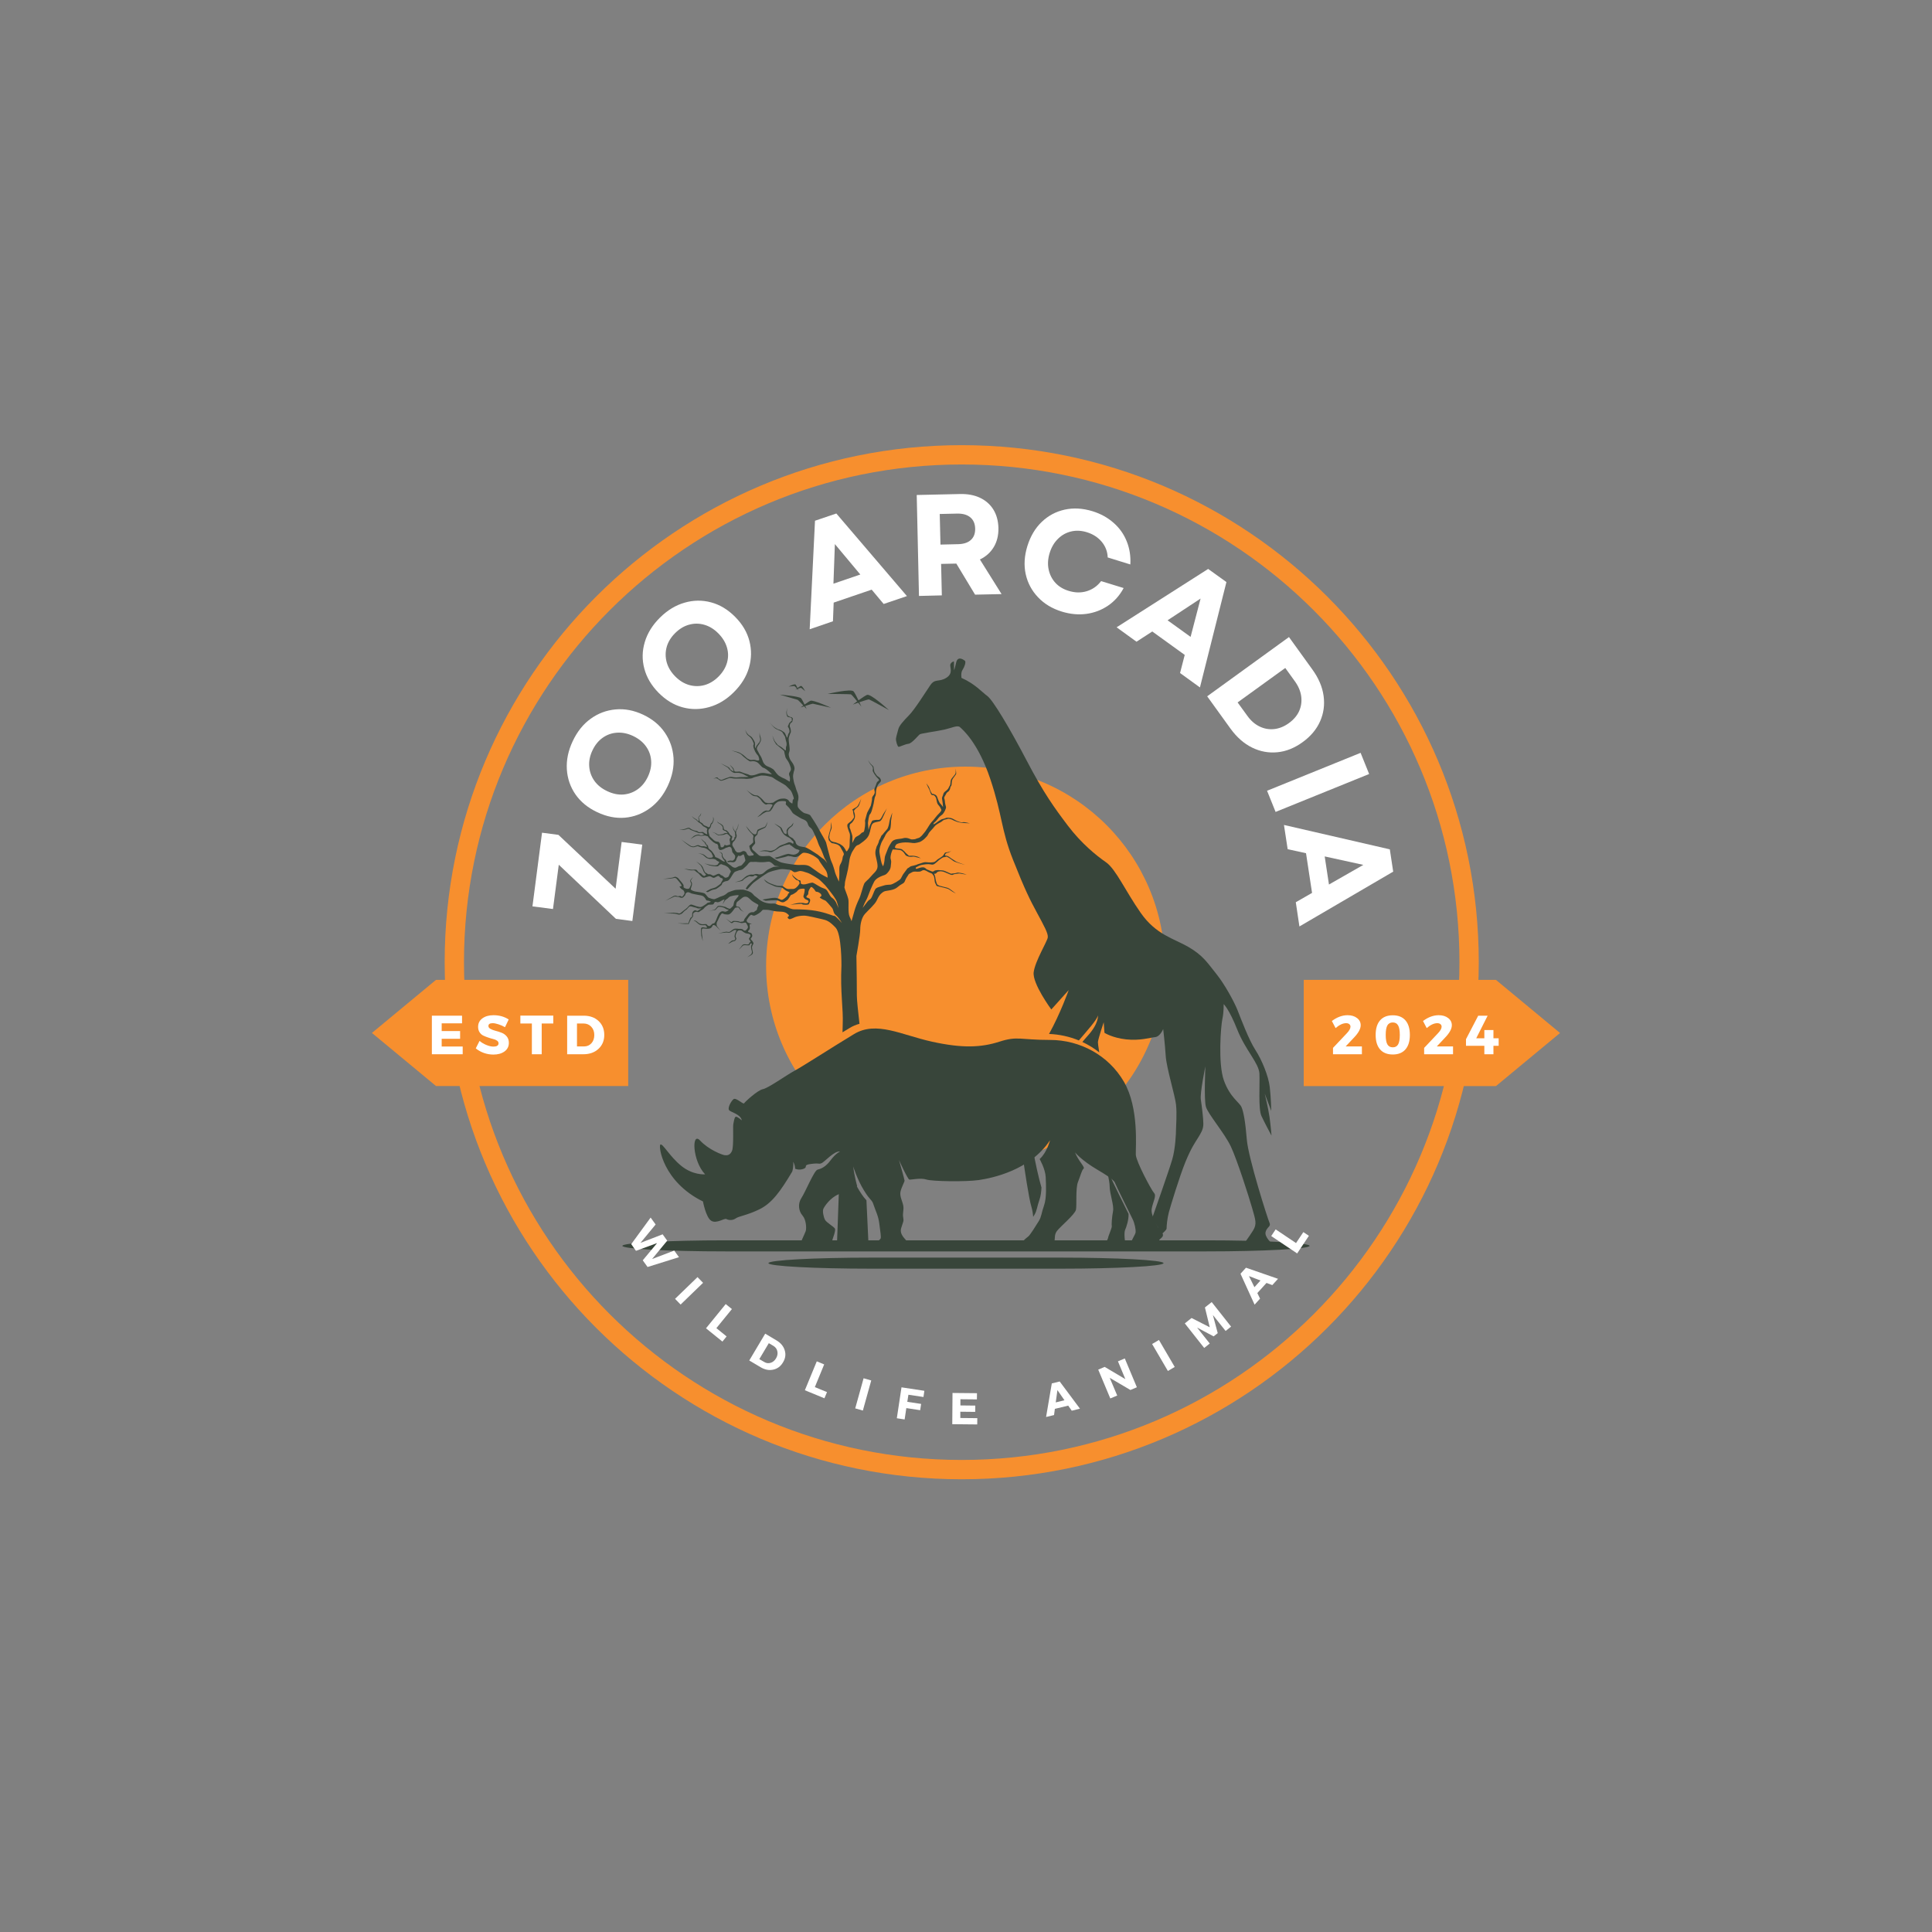 <svg xmlns="http://www.w3.org/2000/svg" xmlns:xlink="http://www.w3.org/1999/xlink" width="500" zoomAndPan="magnify" viewBox="0 0 375 375" height="500" preserveAspectRatio="xMidYMid meet" version="1.0"><rect x="0" y="0" width="375" height="375" fill="#808080" stroke="none"/><defs><g/><clipPath id="93f8ab2184"><path d="M 148.703 148.801 L 226.102 148.801 L 226.102 226.199 L 148.703 226.199 Z M 148.703 148.801 " clip-rule="nonzero"/></clipPath><clipPath id="ff9b95b3a1"><path d="M 187.402 148.801 C 166.031 148.801 148.703 166.129 148.703 187.5 C 148.703 208.871 166.031 226.199 187.402 226.199 C 208.777 226.199 226.102 208.871 226.102 187.5 C 226.102 166.129 208.777 148.801 187.402 148.801 Z M 187.402 148.801 " clip-rule="nonzero"/></clipPath><clipPath id="51e674ad5b"><path d="M 86.309 86.406 L 287.027 86.406 L 287.027 287.125 L 86.309 287.125 Z M 86.309 86.406 " clip-rule="nonzero"/></clipPath><clipPath id="145ea9f367"><path d="M 186.668 86.406 C 131.238 86.406 86.309 131.336 86.309 186.766 C 86.309 242.191 131.238 287.125 186.668 287.125 C 242.094 287.125 287.027 242.191 287.027 186.766 C 287.027 131.336 242.094 86.406 186.668 86.406 Z M 186.668 86.406 " clip-rule="nonzero"/></clipPath><clipPath id="8e05d46e26"><path d="M 253.055 190.195 L 302.816 190.195 L 302.816 210.809 L 253.055 210.809 Z M 253.055 190.195 " clip-rule="nonzero"/></clipPath><clipPath id="1e36b1cfb5"><path d="M 290.363 190.195 L 253.055 190.195 L 253.055 210.809 L 290.363 210.809 L 302.801 200.504 Z M 290.363 190.195 " clip-rule="nonzero"/></clipPath><clipPath id="54220663f8"><path d="M 72.176 190.188 L 121.934 190.188 L 121.934 210.797 L 72.176 210.797 Z M 72.176 190.188 " clip-rule="nonzero"/></clipPath><clipPath id="9b08a8af23"><path d="M 84.629 210.797 L 121.934 210.797 L 121.934 190.188 L 84.629 190.188 L 72.191 200.492 Z M 84.629 210.797 " clip-rule="nonzero"/></clipPath><clipPath id="0454b01016"><path d="M 173 127.27 L 247 127.27 L 247 243 L 173 243 Z M 173 127.27 " clip-rule="nonzero"/></clipPath><clipPath id="4f671787ad"><path d="M 120.855 240 L 254.305 240 L 254.305 243 L 120.855 243 Z M 120.855 240 " clip-rule="nonzero"/></clipPath><clipPath id="9d3f120afa"><path d="M 149 244 L 226 244 L 226 246.52 L 149 246.52 Z M 149 244 " clip-rule="nonzero"/></clipPath></defs><g clip-path="url(#93f8ab2184)"><g clip-path="url(#ff9b95b3a1)"><path fill="#f78f2e" d="M 148.703 148.801 L 226.102 148.801 L 226.102 226.199 L 148.703 226.199 Z M 148.703 148.801 " fill-opacity="1" fill-rule="nonzero"/></g></g><g clip-path="url(#51e674ad5b)"><g clip-path="url(#145ea9f367)"><path stroke-linecap="butt" transform="matrix(0.75, 0, 0, 0.75, 86.307, 86.405)" fill="none" stroke-linejoin="miter" d="M 133.814 0.002 C 59.908 0.002 0.001 59.908 0.001 133.815 C 0.001 207.716 59.908 267.627 133.814 267.627 C 207.715 267.627 267.627 207.716 267.627 133.815 C 267.627 59.908 207.715 0.002 133.814 0.002 Z M 133.814 0.002 " stroke="#f78f2e" stroke-width="10" stroke-opacity="1" stroke-miterlimit="4"/></g></g><g clip-path="url(#8e05d46e26)"><g clip-path="url(#1e36b1cfb5)"><path fill="#f78f2e" d="M 253.055 190.195 L 302.816 190.195 L 302.816 210.809 L 253.055 210.809 Z M 253.055 190.195 " fill-opacity="1" fill-rule="nonzero"/></g></g><g clip-path="url(#54220663f8)"><g clip-path="url(#9b08a8af23)"><path fill="#f78f2e" d="M 121.934 210.797 L 72.176 210.797 L 72.176 190.188 L 121.934 190.188 Z M 121.934 210.797 " fill-opacity="1" fill-rule="nonzero"/></g></g><g fill="#ffffff" fill-opacity="1"><g transform="translate(122.583, 179.924)"><g><path d="M 0.156 -1.156 L -3.031 -1.578 L -14.125 -12.078 L -15.25 -3.484 L -19.234 -4 L -17.375 -18.297 L -14.188 -17.875 L -3.094 -7.422 L -1.922 -16.5 L 2.078 -15.984 Z M 0.156 -1.156 "/></g></g></g><g fill="#ffffff" fill-opacity="1"><g transform="translate(124.291, 162.918)"><g><path d="M 5.312 -10.359 C 4.445 -8.523 3.281 -7.078 1.812 -6.016 C 0.352 -4.961 -1.25 -4.359 -3 -4.203 C -4.758 -4.055 -6.547 -4.41 -8.359 -5.266 C -10.16 -6.109 -11.566 -7.254 -12.578 -8.703 C -13.586 -10.16 -14.148 -11.785 -14.266 -13.578 C -14.379 -15.379 -14.004 -17.195 -13.141 -19.031 C -12.266 -20.906 -11.098 -22.363 -9.641 -23.406 C -8.191 -24.457 -6.582 -25.062 -4.812 -25.219 C -3.051 -25.383 -1.27 -25.047 0.531 -24.203 C 2.344 -23.348 3.75 -22.188 4.75 -20.719 C 5.75 -19.258 6.312 -17.633 6.438 -15.844 C 6.562 -14.062 6.188 -12.234 5.312 -10.359 Z M -6.438 -9.359 C -5.363 -8.848 -4.316 -8.629 -3.297 -8.703 C -2.273 -8.785 -1.348 -9.125 -0.516 -9.719 C 0.316 -10.312 0.977 -11.129 1.469 -12.172 C 1.969 -13.242 2.176 -14.285 2.094 -15.297 C 2.02 -16.305 1.688 -17.223 1.094 -18.047 C 0.5 -18.879 -0.332 -19.551 -1.406 -20.062 C -2.469 -20.562 -3.508 -20.773 -4.531 -20.703 C -5.551 -20.641 -6.477 -20.312 -7.312 -19.719 C -8.145 -19.133 -8.812 -18.305 -9.312 -17.234 C -9.801 -16.191 -10.004 -15.16 -9.922 -14.141 C -9.848 -13.129 -9.516 -12.203 -8.922 -11.359 C -8.328 -10.523 -7.5 -9.859 -6.438 -9.359 Z M -6.438 -9.359 "/></g></g></g><g fill="#ffffff" fill-opacity="1"><g transform="translate(133.873, 142.276)"><g><path d="M 8.547 -7.906 C 7.109 -6.477 5.52 -5.52 3.781 -5.031 C 2.039 -4.539 0.32 -4.523 -1.375 -4.984 C -3.07 -5.441 -4.625 -6.379 -6.031 -7.797 C -7.438 -9.223 -8.363 -10.789 -8.812 -12.5 C -9.27 -14.219 -9.238 -15.938 -8.719 -17.656 C -8.207 -19.375 -7.234 -20.945 -5.797 -22.375 C -4.328 -23.832 -2.727 -24.805 -1 -25.297 C 0.719 -25.797 2.43 -25.816 4.141 -25.359 C 5.859 -24.898 7.422 -23.957 8.828 -22.531 C 10.234 -21.113 11.156 -19.547 11.594 -17.828 C 12.031 -16.117 12 -14.398 11.5 -12.672 C 11 -10.953 10.016 -9.363 8.547 -7.906 Z M -2.812 -10.984 C -1.988 -10.148 -1.082 -9.594 -0.094 -9.312 C 0.895 -9.039 1.879 -9.035 2.859 -9.297 C 3.836 -9.566 4.738 -10.109 5.562 -10.922 C 6.395 -11.754 6.953 -12.66 7.234 -13.641 C 7.516 -14.617 7.516 -15.598 7.234 -16.578 C 6.953 -17.566 6.398 -18.477 5.578 -19.312 C 4.742 -20.156 3.836 -20.719 2.859 -21 C 1.879 -21.289 0.895 -21.301 -0.094 -21.031 C -1.082 -20.77 -1.992 -20.223 -2.828 -19.391 C -3.648 -18.578 -4.195 -17.68 -4.469 -16.703 C -4.738 -15.723 -4.738 -14.734 -4.469 -13.734 C -4.195 -12.742 -3.645 -11.828 -2.812 -10.984 Z M -2.812 -10.984 "/></g></g></g><g fill="#ffffff" fill-opacity="1"><g transform="translate(151.244, 126.479)"><g/></g></g><g fill="#ffffff" fill-opacity="1"><g transform="translate(156.925, 122.216)"><g><path d="M 0.234 -0.078 L 1.266 -21.141 L 5.406 -22.547 L 19.109 -6.516 L 14.594 -4.984 L 12.266 -7.766 L 4.891 -5.25 L 4.75 -1.625 Z M 4.844 -8.922 L 10.062 -10.703 L 5.125 -16.609 Z M 4.844 -8.922 "/></g></g></g><g fill="#ffffff" fill-opacity="1"><g transform="translate(176.013, 115.719)"><g><path d="M 2.359 -0.047 L 1.922 -19.641 L 10.281 -19.828 C 11.781 -19.867 13.082 -19.629 14.188 -19.109 C 15.301 -18.586 16.164 -17.832 16.781 -16.844 C 17.406 -15.852 17.738 -14.66 17.781 -13.266 C 17.812 -11.828 17.508 -10.582 16.875 -9.531 C 16.238 -8.477 15.344 -7.676 14.188 -7.125 L 18.391 -0.406 L 13.25 -0.297 L 9.609 -6.328 L 6.656 -6.266 L 6.797 -0.156 Z M 6.531 -10.016 L 9.922 -10.094 C 11.016 -10.113 11.848 -10.383 12.422 -10.906 C 13.004 -11.426 13.285 -12.164 13.266 -13.125 C 13.242 -14.07 12.93 -14.797 12.328 -15.297 C 11.723 -15.805 10.875 -16.051 9.781 -16.031 L 6.391 -15.953 Z M 6.531 -10.016 "/></g></g></g><g fill="#ffffff" fill-opacity="1"><g transform="translate(195.38, 114.997)"><g><path d="M 10.734 3.719 C 8.836 3.133 7.285 2.195 6.078 0.906 C 4.867 -0.375 4.078 -1.867 3.703 -3.578 C 3.336 -5.285 3.445 -7.094 4.031 -9 C 4.625 -10.914 5.551 -12.477 6.812 -13.688 C 8.082 -14.906 9.57 -15.703 11.281 -16.078 C 12.988 -16.453 14.789 -16.348 16.688 -15.766 C 18.27 -15.273 19.629 -14.523 20.766 -13.516 C 21.91 -12.516 22.758 -11.32 23.312 -9.938 C 23.875 -8.551 24.109 -7.051 24.016 -5.438 L 19.625 -6.797 C 19.582 -7.941 19.195 -8.953 18.469 -9.828 C 17.738 -10.703 16.781 -11.32 15.594 -11.688 C 14.531 -12.02 13.508 -12.07 12.531 -11.844 C 11.562 -11.613 10.711 -11.141 9.984 -10.422 C 9.254 -9.711 8.711 -8.797 8.359 -7.672 C 8.016 -6.547 7.945 -5.484 8.156 -4.484 C 8.363 -3.484 8.797 -2.617 9.453 -1.891 C 10.117 -1.16 10.984 -0.633 12.047 -0.312 C 13.273 0.07 14.453 0.094 15.578 -0.25 C 16.703 -0.602 17.625 -1.254 18.344 -2.203 L 22.719 -0.859 C 21.957 0.566 20.945 1.707 19.688 2.562 C 18.426 3.414 17.031 3.945 15.5 4.156 C 13.969 4.363 12.379 4.219 10.734 3.719 Z M 10.734 3.719 "/></g></g></g><g fill="#ffffff" fill-opacity="1"><g transform="translate(216.532, 121.618)"><g><path d="M 0.203 0.141 L 17.969 -11.188 L 21.516 -8.641 L 16.375 11.812 L 12.516 9.016 L 13.422 5.5 L 7.125 0.953 L 4.062 2.938 Z M 10.094 -1.219 L 14.562 2 L 16.5 -5.438 Z M 10.094 -1.219 "/></g></g></g><g fill="#ffffff" fill-opacity="1"><g transform="translate(232.923, 133.247)"><g><path d="M 1.391 1.906 L 17.266 -9.594 L 21.797 -3.312 C 23.016 -1.633 23.742 0.07 23.984 1.812 C 24.223 3.551 24 5.195 23.312 6.75 C 22.625 8.312 21.492 9.66 19.922 10.797 C 18.336 11.953 16.695 12.609 15 12.766 C 13.312 12.93 11.68 12.629 10.109 11.859 C 8.535 11.086 7.141 9.863 5.922 8.188 Z M 7.297 3.094 L 9.203 5.719 C 9.879 6.656 10.664 7.336 11.562 7.766 C 12.457 8.203 13.398 8.367 14.391 8.266 C 15.379 8.16 16.332 7.773 17.25 7.109 C 18.188 6.43 18.852 5.645 19.25 4.75 C 19.645 3.852 19.773 2.906 19.641 1.906 C 19.504 0.906 19.094 -0.066 18.406 -1.016 L 16.547 -3.594 Z M 7.297 3.094 "/></g></g></g><g fill="#ffffff" fill-opacity="1"><g transform="translate(245.045, 151.297)"><g><path d="M 0.891 2.188 L 19.047 -5.172 L 20.703 -1.062 L 2.547 6.297 Z M 0.891 2.188 "/></g></g></g><g fill="#ffffff" fill-opacity="1"><g transform="translate(249.185, 159.873)"><g><path d="M 0.031 0.25 L 20.578 4.984 L 21.234 9.312 L 3.031 19.953 L 2.328 15.25 L 5.484 13.438 L 4.312 5.734 L 0.75 4.953 Z M 7.938 6.359 L 8.766 11.812 L 15.438 8 Z M 7.938 6.359 "/></g></g></g><path fill="#38453a" d="M 136.863 227.941 C 136.766 227.941 134.504 228.125 132.242 226.301 C 129.98 224.473 128.621 221.875 128.184 222.16 C 127.75 222.445 128.672 229.383 136.445 233.203 C 136.445 233.203 137.016 236.316 138.055 236.953 C 139.094 237.59 140.602 236.383 141.004 236.617 C 141.406 236.855 142.211 236.922 142.812 236.484 C 143.414 236.051 145.059 235.883 147.438 234.707 C 149.816 233.535 151.457 231.289 153.77 227.402 C 153.77 227.402 154.098 226.414 153.945 225.512 C 153.945 225.512 154.312 225.996 154.332 226.852 C 154.332 226.852 155.102 227.219 156.008 226.852 C 156.91 226.484 155.723 226.129 157.465 225.914 C 159.207 225.695 158.77 226.012 159.406 225.797 C 160.043 225.578 161.855 223.367 163.062 223.5 C 163.062 223.5 162.188 223.883 161.219 225.207 C 160.246 226.531 159.309 226.883 158.672 227.035 C 158.035 227.184 156.293 231.426 155.555 232.531 C 154.816 233.637 155.016 235.078 155.754 235.914 C 156.492 236.754 156.559 238.41 156.391 238.949 C 156.223 239.484 155.219 241.328 155.371 241.762 C 155.52 242.199 157.012 242.516 157.215 242.535 C 157.414 242.551 158.387 242.113 159.039 241.965 C 159.691 241.812 161.402 241.227 161.535 240.758 C 161.668 240.289 162.238 238.883 162.07 238.496 C 161.902 238.109 160.414 237.305 160.129 236.754 C 159.844 236.199 159.609 235.078 159.824 234.609 C 160.043 234.141 161.082 232.547 162.691 231.844 C 164.301 231.141 165.59 230.402 165.891 230.371 C 166.191 230.336 166.379 230.27 166.379 230.27 C 166.379 230.27 165.809 228.191 165.605 226.398 C 165.605 226.398 166.359 228.879 167.684 231.039 C 169.008 233.203 169.211 232.75 169.562 233.855 C 169.914 234.961 170.48 235.949 170.668 237.473 C 170.852 239 171.07 240.137 170.918 240.406 C 170.766 240.672 169.961 241.227 169.961 241.461 C 169.961 241.695 169.426 242.602 169.426 242.602 C 169.426 242.602 174.387 242.535 174.672 242.148 C 174.957 241.762 176.113 241.227 175.945 240.859 C 175.777 240.488 174.535 239.652 174.922 238.359 C 175.309 237.07 175.457 237.121 175.309 236.285 C 175.156 235.445 175.473 234.875 175.324 234.023 C 175.172 233.168 174.586 232.18 174.789 231.289 C 174.988 230.402 175.574 229.414 175.574 229.164 C 175.574 228.914 174.484 225.141 174.484 225.141 C 174.484 225.141 176.18 228.914 176.512 228.961 C 176.848 229.012 178.727 228.578 179.812 228.945 C 180.902 229.312 187.453 229.414 189.984 229.047 C 192.516 228.676 199.953 227.184 203.809 221.32 C 203.809 221.32 203.238 223.668 201.797 224.973 C 201.797 224.973 202.902 226.918 202.969 228.461 C 203.035 230 203.172 232.512 202.652 233.973 C 202.133 235.43 202.164 236.117 201.664 236.953 C 201.16 237.789 199.938 239.719 199.617 239.969 C 199.301 240.219 198.664 240.707 198.613 240.957 C 198.562 241.211 200.676 241.242 201.746 241.277 C 202.82 241.309 204.211 241.645 204.562 241.074 C 204.914 240.508 204.527 239.801 205.129 238.965 C 205.734 238.125 208.684 235.715 208.852 234.777 C 209.02 233.836 208.75 230.637 209.234 229.43 C 209.723 228.227 209.973 227.102 210.324 226.836 C 210.676 226.566 209.285 225.324 208.664 223.684 C 208.664 223.684 209.906 225.227 213.023 227.051 C 216.141 228.879 216.355 229.363 216.473 229.715 C 216.59 230.066 219.391 235.73 219.824 236.602 C 220.262 237.473 220.461 238.68 220.43 239.148 C 220.395 239.617 219.457 240.957 219.488 241.359 C 219.523 241.762 225.188 240.992 225.02 240.758 C 224.852 240.523 226.23 240.086 225.539 239.25 C 224.852 238.41 223.309 235.965 223.543 234.625 C 223.777 233.285 224.516 232.113 224.012 231.574 C 223.512 231.039 220.527 225.477 220.461 224.137 C 220.395 222.797 221.133 215.09 218.148 209.961 C 215.168 204.836 209.637 201.852 203.809 201.852 C 197.977 201.852 197.539 201.047 193.988 202.188 C 190.438 203.328 186.816 203.492 180.887 202.188 C 174.957 200.879 170.098 198.098 165.773 200.711 C 161.449 203.328 156.023 206.844 154.246 207.816 C 152.469 208.789 149.121 211.203 148.082 211.402 C 147.043 211.602 144.594 213.883 144.426 214.148 C 144.262 214.418 142.852 212.977 142.383 213.344 C 141.914 213.715 141.242 214.953 141.48 215.426 C 141.715 215.891 143.691 216.16 143.992 217.469 C 143.992 217.469 143.086 216.648 142.801 216.766 C 142.52 216.879 142.434 217.77 142.332 218.207 C 142.234 218.641 142.449 222.512 142.082 223.383 C 141.715 224.254 141.109 224.285 140.641 224.219 C 140.172 224.152 137.559 223.18 135.883 221.371 C 134.207 219.562 134.375 225.324 136.863 227.941 " fill-opacity="1" fill-rule="evenodd"/><g clip-path="url(#0454b01016)"><path fill="#38453a" d="M 215 227.754 C 215.23 228.859 215.379 229.746 215.379 230.215 C 215.379 231.734 216.262 233.945 216.039 235.094 C 215.82 236.242 215.723 237.758 215.797 238.004 C 215.871 238.25 215.09 239.984 215.09 240.23 C 215.09 240.473 214.035 242.355 214.035 242.355 C 214.035 242.355 218.73 242.773 218.535 241.965 C 218.34 241.156 218.121 239.301 218.387 238.715 C 218.625 238.191 219.117 236.707 219.051 235.629 C 219.02 235.559 218.988 235.488 218.957 235.422 C 218.52 234.551 215.723 228.887 215.605 228.535 C 215.547 228.359 215.461 228.148 215 227.754 M 203.887 238.867 C 204.758 238.223 205.383 237.652 205.184 237.453 C 205.082 237.352 204.945 237.27 204.789 237.195 C 204.555 237.43 204.371 237.633 204.262 237.785 C 203.98 238.176 203.914 238.535 203.887 238.867 Z M 200.418 240.082 C 200.293 240.73 200.148 241.316 200.148 241.316 C 200.148 241.316 200.977 240.82 201.965 240.184 C 201.602 240.148 201.223 240.109 200.879 240.098 Z M 198.504 224.477 C 198.539 224.645 198.562 224.801 198.582 224.934 C 198.828 226.695 199.707 232.664 200.195 234.227 C 200.383 234.828 200.484 235.523 200.539 236.195 C 200.637 236.035 200.723 235.895 200.793 235.773 C 201.297 234.938 201.262 234.25 201.781 232.793 C 202.004 232.168 202.109 231.348 202.148 230.496 C 201.605 228.637 200.953 225.742 200.477 222.977 C 199.848 223.539 199.184 224.035 198.504 224.477 Z M 186.625 131.578 C 186.625 131.578 186.453 130.602 186.82 130.039 C 187.188 129.477 187.578 128.473 187.262 128.23 C 186.945 127.984 185.895 127.301 185.598 128.57 C 185.305 129.844 185.184 130.109 185.184 130.109 L 185.16 128.375 C 185.16 128.375 184.668 128.449 184.473 128.938 C 184.277 129.426 185.133 130.648 183.691 131.555 C 182.25 132.461 181.492 131.652 180.586 132.973 C 179.68 134.293 177.578 137.668 176.453 138.816 C 175.328 139.965 174.523 140.844 174.352 141.578 C 174.18 142.312 173.961 142.875 173.91 143.363 C 173.863 143.852 174.203 144.906 174.398 144.953 C 174.598 145.004 175.648 144.441 176.332 144.367 C 177.016 144.293 178.238 142.73 178.531 142.531 C 178.824 142.336 181.957 141.922 183.352 141.605 C 184.742 141.285 185.867 140.699 186.332 141.141 C 186.797 141.578 189.828 144.051 192.227 151.238 C 194.621 158.426 194.281 160.969 196.629 166.887 C 198.973 172.805 199.902 174.613 201.273 177.156 C 202.641 179.699 203.473 181.168 203.375 181.949 C 203.277 182.73 200.93 186.496 200.637 188.699 C 200.344 190.898 204.059 195.938 204.059 195.938 L 207.434 192.172 C 207.434 192.172 205.828 196.711 203.617 200.688 C 205.625 200.766 207.586 201.199 209.406 201.949 C 210.918 200.156 213.035 197.848 213.105 197.059 C 213.105 197.059 213.352 198.602 211.125 201.047 C 210.734 201.477 210.391 201.879 210.09 202.25 C 211.254 202.789 212.352 203.465 213.363 204.262 C 213.195 203.203 213.094 202.453 213.105 202.281 C 213.156 201.598 214.23 198.418 214.23 198.418 L 214.379 200.469 C 214.379 200.469 215.895 201.449 218.582 201.742 C 221.273 202.035 223.23 201.402 224.207 201.305 C 225.188 201.207 225.773 199.738 225.773 199.738 C 225.773 199.738 226.113 202.574 226.262 204.922 C 226.406 207.27 228.07 212.598 228.266 214.41 C 228.461 216.219 228.266 218.465 228.266 219.203 C 228.266 219.934 228.145 222.965 227.531 225.047 C 226.922 227.121 223.914 235.684 223.621 236.488 L 223.617 236.492 C 223.996 237.156 224.398 237.738 224.672 238.07 C 225.363 238.906 223.984 239.344 224.152 239.578 C 224.246 239.715 222.391 240.027 220.805 240.191 C 220.594 240.406 220.434 240.621 220.32 240.84 C 220.074 241.305 219.562 242.602 219.562 242.602 L 224.891 242.062 C 224.891 242.062 224.059 241.453 224.281 240.816 C 224.5 240.18 226.434 238.934 226.434 238.445 C 226.434 237.953 226.555 236.512 226.871 235.316 C 227.191 234.117 228.977 228.246 230.102 225.512 C 231.227 222.77 231.957 221.793 232.496 220.914 C 233.035 220.031 233.57 219.25 233.57 218.176 C 233.57 217.098 233.277 214.703 233.082 213.43 C 232.887 212.16 233.965 206.977 233.965 206.977 C 233.965 206.977 233.668 213.383 234.062 214.801 C 234.453 216.219 237.68 219.934 238.902 222.527 C 240.125 225.117 242.422 232.309 243.059 234.555 C 243.695 236.809 244.012 237.562 243.207 238.859 C 242.398 240.156 241.078 241.918 241.078 241.918 L 246.898 241.379 C 246.898 241.379 245.406 240.109 245.652 239.129 C 245.895 238.152 246.75 238.078 246.41 237.344 C 246.066 236.613 242.301 224.777 242.008 221.207 C 241.715 217.637 241.371 215.828 240.98 214.898 C 240.59 213.969 238.73 212.992 237.559 209.715 C 236.383 206.438 236.973 199.102 237.262 197.781 C 237.559 196.461 237.508 194.898 237.508 194.898 C 237.508 194.898 238.535 195.777 240.148 199.836 C 241.762 203.895 244.355 206.34 244.453 208.395 C 244.551 210.449 244.207 215.238 244.844 216.609 C 245.48 217.98 246.801 220.426 246.801 220.426 C 246.801 220.426 246.652 218.516 246.41 216.805 C 246.164 215.094 245.48 212.258 245.48 212.258 L 246.75 215.633 C 246.75 215.633 246.703 213.09 246.457 210.984 C 246.215 208.883 244.941 205.754 243.672 203.797 C 242.398 201.84 240.859 197.734 240.223 196.121 C 239.586 194.504 237.727 191.059 236.066 189.004 C 234.402 186.949 233.547 185.461 230.66 183.797 C 227.777 182.133 224.402 181.449 221.418 177.195 C 218.434 172.938 216.578 168.684 214.672 167.363 C 212.762 166.043 209.879 163.695 207.285 160.273 C 204.695 156.852 202.59 153.965 199.266 147.605 C 195.941 141.25 192.711 135.871 191.637 135.09 C 190.562 134.305 189.242 132.738 186.625 131.578 Z M 186.625 131.578 " fill-opacity="1" fill-rule="evenodd"/></g><path fill="#38453a" d="M 168.176 232.98 L 168.566 241.285 L 162.445 241.602 C 162.445 241.602 162.668 236.211 162.824 231.355 C 163.918 230.836 164.73 230.395 164.961 230.371 C 165.262 230.336 165.445 230.27 165.445 230.27 C 165.445 230.27 165.324 229.824 165.172 229.168 C 165.383 229.133 165.508 229.09 165.508 229.09 C 165.508 229.09 165.375 228.605 165.215 227.906 C 165.57 228.797 166.09 229.961 166.754 231.039 C 167.527 232.301 167.914 232.672 168.176 232.98 M 163.324 187.461 C 163.324 187.461 163.391 181.293 162.176 180.035 C 160.961 178.773 160.488 178.617 159.477 178.391 C 158.461 178.168 156.754 177.727 156.078 177.727 C 155.402 177.727 154.727 177.852 154.355 177.996 C 153.984 178.145 153.398 178.48 153.199 178.402 C 152.996 178.324 152.848 178.121 152.871 178.043 C 152.895 177.965 153.289 177.793 153.062 177.582 C 152.836 177.367 152.523 176.996 151.668 176.961 C 150.812 176.93 150.609 176.895 150.281 176.84 C 149.957 176.781 149.156 176.57 148.742 176.59 C 148.324 176.613 148.055 176.488 147.875 176.773 C 147.695 177.051 146.996 177.504 146.547 177.684 C 146.098 177.863 145.941 177.445 145.703 177.605 C 145.469 177.762 145.098 178.301 144.973 178.516 C 144.848 178.73 144.984 178.988 145.211 179.102 C 145.434 179.211 145.973 179.336 145.863 179.383 C 145.75 179.426 145.535 179.312 145.5 179.414 C 145.469 179.516 145.547 179.855 145.547 180.066 C 145.547 180.281 145.512 180.371 145.398 180.496 C 145.289 180.617 145.141 180.719 145.211 180.855 C 145.277 180.992 145.816 181.035 145.895 181.203 C 145.973 181.371 146.051 181.598 145.984 181.789 C 145.918 181.98 145.738 182.07 145.703 182.207 C 145.672 182.34 145.973 182.555 146.062 182.699 C 146.152 182.848 146.312 183.059 146.223 183.23 C 146.133 183.398 146.098 183.387 146.031 183.613 C 145.961 183.836 145.941 183.781 145.961 183.938 C 145.984 184.098 146.086 184.715 146.121 184.793 C 146.152 184.871 146.145 185.074 146.008 185.234 C 145.871 185.391 145.039 185.793 145.039 185.793 C 145.039 185.793 145.859 185.254 145.895 185.086 C 145.93 184.918 145.992 184.777 145.934 184.629 C 145.879 184.484 145.777 184.047 145.777 183.914 C 145.777 183.785 145.773 183.566 145.844 183.449 C 145.918 183.332 145.941 183.133 145.906 183.133 C 145.871 183.133 145.766 183.059 145.637 183.18 C 145.508 183.297 145.562 183.477 145.348 183.492 C 145.137 183.512 144.715 183.461 144.605 183.449 C 144.5 183.438 144.211 183.5 144.133 183.605 C 144.055 183.715 143.402 184.344 143.402 184.344 C 143.402 184.344 143.965 183.586 144.043 183.504 C 144.121 183.426 144.203 183.293 144.484 183.281 C 144.766 183.27 144.836 183.336 145 183.324 C 145.164 183.312 145.367 183.297 145.383 183.223 C 145.398 183.152 145.367 183.016 145.551 182.926 C 145.738 182.836 145.688 182.758 145.652 182.672 C 145.621 182.59 145.332 182.301 145.371 182.195 C 145.41 182.086 145.578 181.883 145.625 181.777 C 145.672 181.672 145.711 181.547 145.602 181.402 C 145.496 181.254 145.23 181.223 144.988 181.188 C 144.746 181.152 144.758 181.164 144.457 180.996 C 144.152 180.828 143.992 180.586 143.773 180.586 C 143.555 180.586 143.223 180.496 143.031 180.902 C 142.84 181.305 142.73 181.562 142.789 181.828 C 142.852 182.094 143.02 182.121 142.879 182.336 C 142.738 182.547 142.727 182.594 142.633 182.645 C 142.535 182.695 142.094 182.73 141.992 182.852 C 141.891 182.977 141.34 183.195 141.34 183.195 C 141.34 183.195 141.738 182.797 141.902 182.699 C 142.062 182.605 142.074 182.531 142.246 182.531 C 142.414 182.531 142.633 182.508 142.668 182.359 C 142.699 182.207 142.738 182.246 142.699 182.109 C 142.66 181.977 142.566 181.914 142.574 181.699 C 142.586 181.484 142.676 181.238 142.719 181.133 C 142.758 181.023 142.949 180.574 142.949 180.574 C 142.949 180.574 142.707 180.445 142.492 180.539 C 142.277 180.637 141.934 180.906 141.703 181 C 141.473 181.098 141.262 180.996 141 180.996 C 140.742 180.996 139.461 181.172 139.461 181.172 C 139.461 181.172 140.777 180.828 140.996 180.84 C 141.215 180.852 141.473 180.957 141.672 180.84 C 141.867 180.719 142.301 180.309 142.625 180.258 C 142.953 180.207 143.43 180.316 143.527 180.289 C 143.621 180.258 144.055 180.328 144.129 180.367 C 144.203 180.406 144.355 180.637 144.539 180.641 C 144.727 180.648 144.797 180.59 145.062 180.254 C 145.328 179.914 145.07 179.605 144.973 179.414 C 144.879 179.223 144.805 179.051 144.613 179.066 C 144.422 179.082 144.258 179.156 144.027 179.168 C 143.797 179.18 143.617 179.082 143.363 179.02 C 143.109 178.961 142.535 178.875 142.402 178.961 C 142.266 179.043 142.07 179.305 141.84 179.094 C 141.609 178.887 140.895 178.289 140.895 178.289 C 140.895 178.289 141.879 178.988 141.957 178.988 C 142.035 178.988 142.227 178.734 142.414 178.75 C 142.598 178.77 143.094 178.77 143.301 178.801 C 143.512 178.836 143.594 178.98 143.82 178.922 C 144.043 178.859 144.297 178.914 144.363 178.758 C 144.434 178.598 144.473 178.387 144.598 178.25 C 144.719 178.113 145.141 177.52 145.293 177.363 C 145.445 177.203 145.742 177.062 145.902 177.062 C 146.059 177.062 146.426 177.082 146.441 176.961 C 146.457 176.844 146.801 176.777 146.887 176.613 C 146.969 176.449 146.969 176.152 147.082 176.012 C 147.195 175.871 147.238 175.664 147.145 175.586 C 147.047 175.504 146.289 175.141 145.914 174.836 C 145.535 174.531 145.301 174.199 144.988 174.098 C 144.68 173.996 144.336 174.043 144.074 174.262 C 143.809 174.48 143.492 174.734 143.348 174.848 C 143.199 174.961 143.055 175.039 142.969 175.234 C 142.887 175.434 142.875 175.664 142.875 175.723 C 142.875 175.785 142.871 175.938 143.094 175.973 C 143.32 176.008 143.348 175.961 143.488 176.062 C 143.629 176.164 143.629 176.246 143.719 176.41 C 143.809 176.574 144.367 177.023 144.367 177.023 C 144.367 177.023 143.691 176.629 143.605 176.508 C 143.523 176.383 143.453 176.18 143.348 176.156 C 143.242 176.137 143.09 176.09 142.926 176.156 C 142.762 176.227 142.711 176.152 142.629 176.281 C 142.543 176.41 142.047 177.113 141.754 177.328 C 141.465 177.543 141.383 177.531 140.844 177.484 C 140.305 177.441 140.246 177.125 140.035 177.371 C 139.82 177.621 139.664 177.902 139.551 178.184 C 139.438 178.465 139.324 178.633 139.168 178.969 C 139.012 179.309 139.133 179.711 139.18 179.793 C 139.223 179.871 139.844 180.625 139.844 180.625 C 139.844 180.625 139.035 179.824 138.922 179.723 C 138.809 179.621 138.469 179.453 138.367 179.59 C 138.27 179.723 138.289 179.793 138.078 180.027 C 137.863 180.266 137.523 180.285 137.02 180.266 C 136.512 180.242 136.512 180.152 136.32 180.277 C 136.129 180.398 136.242 181.266 136.289 181.602 C 136.332 181.941 136.422 182.684 136.422 182.684 C 136.422 182.684 136.152 181.738 136.117 181.582 C 136.086 181.422 136.023 180.195 136.117 180.105 C 136.215 180.016 136.34 179.965 136.531 179.992 C 136.723 180.023 137.125 180.129 137.203 180.039 C 137.285 179.949 137.16 179.812 137.055 179.723 C 136.945 179.633 137.062 179.566 136.844 179.574 C 136.625 179.578 136.586 179.578 136.344 179.578 C 136.102 179.578 135.973 179.578 135.715 179.426 C 135.457 179.273 135.125 178.922 135.027 178.859 C 134.934 178.797 134.629 178.656 134.629 178.656 C 134.629 178.656 134.938 178.617 135.195 178.812 C 135.457 179.008 135.602 179.168 135.727 179.223 C 135.848 179.281 136.109 179.391 136.316 179.391 C 136.523 179.391 137.062 179.348 137.125 179.383 C 137.188 179.414 137.234 179.543 137.355 179.633 C 137.48 179.723 137.656 179.793 137.797 179.723 C 137.938 179.656 138.145 179.402 138.223 179.352 C 138.301 179.301 138.223 179.281 138.422 179.25 C 138.617 179.223 138.672 179.172 138.77 179.027 C 138.863 178.879 138.949 178.684 138.98 178.617 C 139.016 178.547 139.434 177.379 139.676 177.16 C 139.918 176.941 140.113 176.855 140.293 176.871 C 140.473 176.887 140.688 176.98 140.832 176.961 C 140.98 176.945 141.312 176.754 141.418 176.668 C 141.523 176.586 141.176 176.562 140.984 176.465 C 140.793 176.371 140.547 176.145 140.238 176.105 C 139.926 176.066 139.523 175.871 139.266 176.168 C 139.004 176.465 138.953 176.566 138.809 176.629 C 138.66 176.691 137.465 176.816 137.465 176.816 C 137.465 176.816 138.488 176.691 138.754 176.512 C 139.016 176.332 139.18 175.91 139.41 175.844 C 139.641 175.773 140.086 175.852 140.301 175.914 C 140.512 175.977 140.777 175.988 140.969 176.125 C 141.16 176.258 141.586 176.41 141.66 176.406 C 141.734 176.398 142.27 175.91 142.34 175.77 C 142.414 175.629 142.391 175.105 142.668 174.746 C 142.941 174.387 143.602 173.746 143.285 173.738 C 142.973 173.734 141.707 173.879 141.465 174.176 C 141.223 174.477 140.777 174.637 140.672 174.859 C 140.562 175.078 140.254 175.516 140.254 175.516 C 140.254 175.516 140.496 174.977 140.52 174.863 C 140.539 174.75 140.766 174.57 140.523 174.609 C 140.281 174.648 140.074 174.824 139.84 174.953 C 139.602 175.082 139.461 175.129 139.27 175.129 C 139.078 175.129 138.941 174.965 138.762 175.094 C 138.582 175.223 138.605 175.363 138.5 175.465 C 138.391 175.566 138.391 175.582 138.082 175.582 C 137.773 175.582 137.516 175.613 137.516 175.613 C 137.516 175.613 136.844 176 136.664 176.277 C 136.484 176.551 135.984 176.742 135.758 176.957 C 135.535 177.172 135.191 176.898 135 176.992 C 134.809 177.078 134.551 177.137 134.516 177.473 C 134.484 177.812 134.641 177.711 134.414 178.023 C 134.191 178.34 134.156 178.273 134.055 178.52 C 133.953 178.766 133.648 179.387 133.648 179.387 C 133.648 179.387 133.504 179.297 133.254 179.34 C 133.008 179.387 131.516 179.199 131.516 179.199 C 131.516 179.199 133.199 179.242 133.262 179.207 C 133.324 179.172 133.531 179.312 133.609 179.156 C 133.688 178.996 133.93 178.25 134.043 178.133 C 134.156 178.016 134.32 178.008 134.34 177.84 C 134.363 177.672 134.332 177.402 134.375 177.219 C 134.422 177.039 134.609 176.703 134.934 176.688 C 135.254 176.668 135.219 176.957 135.512 176.742 C 135.805 176.527 136.16 176.316 136.16 176.316 C 136.16 176.316 135.93 176.336 135.633 176.336 C 135.336 176.336 135.223 176.172 134.879 176.129 C 134.535 176.086 134.02 175.77 133.77 175.996 C 133.516 176.223 133.379 176.426 133.328 176.48 C 133.273 176.535 132.777 176.848 132.574 177.121 C 132.371 177.391 131.992 177.512 131.828 177.523 C 131.664 177.535 131.141 177.355 130.805 177.328 C 130.465 177.301 128.855 177.301 128.855 177.301 L 130.77 177.152 C 130.77 177.152 131.242 177.203 131.434 177.227 C 131.625 177.25 131.852 177.398 132.074 177.23 C 132.301 177.062 132.66 176.777 132.855 176.613 C 133.055 176.449 133.199 176.371 133.375 176.203 C 133.547 176.031 133.672 175.832 133.809 175.734 C 133.941 175.641 134.02 175.523 134.301 175.594 C 134.582 175.668 134.977 175.844 135.168 175.898 C 135.359 175.953 135.625 176.004 135.75 176.039 C 135.871 176.074 135.93 176.043 136.121 176.023 C 136.312 176 136.852 175.594 137.035 175.488 C 137.223 175.383 137.262 175.191 137.52 175.184 C 137.777 175.18 137.988 175.012 137.988 175.012 C 137.988 175.012 137.887 174.93 137.539 174.836 C 137.188 174.738 137.188 174.922 136.984 174.555 C 136.785 174.188 136.559 173.887 136.02 173.793 C 135.48 173.703 134.398 173.48 134.254 173.434 C 134.105 173.391 133.723 173.141 133.508 173.176 C 133.297 173.211 133.195 173.312 133.07 173.492 C 132.945 173.672 133.16 173.594 132.867 173.895 C 132.574 174.199 132.574 174.289 132.227 174.258 C 131.879 174.223 131.945 174.086 131.484 174.074 C 131.023 174.066 131.203 173.906 130.773 174.086 C 130.348 174.27 129.121 174.863 129.121 174.863 C 129.121 174.863 130.66 173.957 130.773 173.91 C 130.887 173.867 131.098 173.809 131.238 173.855 C 131.379 173.898 131.504 173.996 131.699 173.949 C 131.891 173.906 132.047 173.891 132.133 173.934 C 132.223 173.977 132.355 174.168 132.516 173.961 C 132.68 173.754 132.793 173.625 132.848 173.465 C 132.898 173.305 132.805 172.988 132.699 172.871 C 132.594 172.75 132.531 172.707 132.367 172.621 C 132.203 172.539 131.891 172.121 131.891 172.121 C 131.891 172.121 132.008 172.008 132.07 172.039 C 132.133 172.066 132.328 171.941 132.316 171.898 C 132.305 171.852 132.148 171.531 131.859 171.195 C 131.574 170.855 131.305 170.488 131.141 170.43 C 130.977 170.367 130.797 170.395 130.566 170.469 C 130.336 170.543 128.664 170.625 128.664 170.625 C 128.664 170.625 130.32 170.398 130.527 170.34 C 130.734 170.277 131.051 170.129 131.195 170.199 C 131.344 170.266 131.586 170.352 131.77 170.613 C 131.957 170.879 132.223 171.133 132.371 171.336 C 132.523 171.535 132.602 171.625 132.664 171.777 C 132.727 171.93 132.645 172.117 132.703 172.234 C 132.766 172.352 133.016 172.441 133.207 172.5 C 133.395 172.555 133.738 172.527 133.809 172.422 C 133.875 172.312 134.16 171.719 134.16 171.559 C 134.16 171.402 133.93 171.109 133.98 170.895 C 134.031 170.684 134.531 170.238 134.531 170.238 C 134.531 170.238 134.148 170.738 134.105 170.895 C 134.059 171.055 134.32 171.25 134.328 171.547 C 134.34 171.848 134.047 172.488 134.078 172.613 C 134.105 172.734 134.418 172.914 134.883 173.027 C 135.344 173.141 136.539 173.219 136.828 173.461 C 137.113 173.703 137.363 174.16 137.543 174.238 C 137.723 174.316 138.441 174.605 138.734 174.512 C 139.027 174.422 139.629 174.121 139.785 174.051 C 139.945 173.984 140.102 173.969 140.457 173.82 C 140.812 173.676 141.25 173.258 141.293 173.23 C 141.34 173.203 142.441 172.754 142.902 172.719 C 143.363 172.684 144.176 172.641 144.379 172.707 C 144.578 172.773 145.129 172.875 145.66 173.156 C 146.188 173.441 146.266 173.812 146.617 174 C 146.965 174.191 147.582 175.004 148.801 175.273 C 150.016 175.543 150.16 175.195 150.746 175.508 C 151.328 175.824 151.984 175.734 152.555 175.969 C 153.129 176.207 153.535 176.5 154.254 176.5 C 154.977 176.5 157.137 176.5 159.07 176.938 C 161.004 177.379 161.691 177.805 161.941 177.77 C 162.188 177.738 163.426 179.168 163.426 179.168 C 163.426 179.168 162.762 178.031 162.223 177.613 C 161.68 177.195 161.84 176.613 161.488 176.207 C 161.141 175.801 160.363 174.836 160.129 174.766 C 159.891 174.699 159.047 174.273 159.117 174.172 C 159.184 174.07 159.555 173.98 159.406 173.652 C 159.262 173.328 158.766 173.09 158.496 173.09 C 158.227 173.09 158.203 172.777 158.023 172.598 C 157.844 172.414 157.496 171.977 157.316 172.27 C 157.137 172.562 156.969 172.809 156.91 173.113 C 156.855 173.418 156.957 173.531 156.754 173.723 C 156.551 173.91 156.473 174.047 156.539 174.148 C 156.605 174.25 157.066 174.328 157.137 174.441 C 157.203 174.555 157.25 174.508 157.25 174.766 C 157.25 175.027 157.059 175.309 157.012 175.465 C 156.969 175.621 156.496 175.633 155.988 175.59 C 155.48 175.543 155.934 175.375 155 175.465 C 154.062 175.555 153.391 175.609 153.391 175.609 C 153.391 175.609 154.809 175.262 155.145 175.25 C 155.48 175.238 155.945 175.25 156.102 175.309 C 156.258 175.363 156.719 175.387 156.82 175.23 C 156.922 175.07 157.012 174.938 156.855 174.789 C 156.695 174.645 156.348 174.609 156.203 174.441 C 156.055 174.273 155.945 174.148 155.945 173.992 C 155.945 173.832 156.023 173.711 156.066 173.496 C 156.113 173.281 156.18 173.078 156.18 172.867 C 156.18 172.652 156.281 172.461 155.863 172.484 C 155.449 172.504 155.156 172.527 154.91 172.777 C 154.66 173.023 154.785 173.012 154.426 173.25 C 154.066 173.484 154.078 173.496 153.805 173.621 C 153.535 173.742 153.582 173.641 153.445 173.812 C 153.312 173.98 153.457 173.844 153.223 174.172 C 152.984 174.496 152.941 174.645 152.66 174.801 C 152.379 174.957 152.242 175.137 151.926 175.137 C 151.613 175.137 151.422 174.957 151.004 174.801 C 150.59 174.645 148.598 174.848 148.598 174.848 L 147.988 174.621 C 147.988 174.621 148.52 174.484 148.992 174.43 C 149.465 174.371 150.285 174.148 150.895 174.34 C 151.5 174.531 151.613 174.789 151.961 174.586 C 152.309 174.387 152.547 174.137 152.738 173.957 C 152.93 173.777 152.883 173.496 153.133 173.352 C 153.379 173.203 153.074 173.102 152.781 172.98 C 152.492 172.855 152.457 172.785 152.164 172.586 C 151.871 172.383 152.121 172.383 151.68 172.27 C 151.242 172.156 151.219 172.238 150.871 172.145 C 150.52 172.055 150.734 172.191 150.016 171.875 C 149.297 171.562 149.113 171.492 148.832 171.301 C 148.551 171.109 148.25 170.66 148.25 170.66 C 148.25 170.66 148.754 171.031 149.047 171.23 C 149.34 171.426 150.168 171.707 150.402 171.793 C 150.641 171.875 150.832 171.914 151 171.938 C 151.168 171.961 151.184 171.945 151.484 171.961 C 151.781 171.977 151.738 171.875 151.988 172.031 C 152.242 172.191 152.215 172.219 152.422 172.344 C 152.633 172.469 152.73 172.523 152.922 172.551 C 153.113 172.578 153.199 172.562 153.344 172.555 C 153.492 172.551 153.715 172.551 153.887 172.551 C 154.055 172.551 154.25 172.5 154.48 172.332 C 154.711 172.164 154.645 172.152 154.801 172.023 C 154.961 171.895 155.117 171.555 155.191 171.48 C 155.262 171.41 155.117 171.012 154.914 170.926 C 154.711 170.84 154.621 170.852 154.426 170.688 C 154.23 170.527 153.887 170.156 153.828 170.004 C 153.773 169.852 153.727 169.609 153.727 169.609 C 153.727 169.609 153.77 169.914 154.301 170.305 C 154.836 170.699 154.875 170.809 155.062 170.836 C 155.246 170.863 155.383 170.875 155.41 171.059 C 155.438 171.246 155.367 171.5 155.562 171.578 C 155.758 171.656 155.973 171.695 156.371 171.625 C 156.77 171.551 157.52 171.25 157.789 171.34 C 158.059 171.43 158.871 171.988 159.41 172.246 C 159.949 172.508 160.289 172.426 160.648 173.035 C 161.008 173.641 161.164 174.047 161.516 174.273 C 161.863 174.496 162.121 174.891 162.258 175.129 C 162.391 175.363 162.75 176.273 162.75 176.273 C 162.75 176.273 162.57 175.16 162.234 174.598 C 161.895 174.035 161.637 173.688 161.355 173.328 C 161.074 172.969 160.488 172.191 160.176 171.844 C 159.859 171.492 159.141 170.832 159.027 170.727 C 158.914 170.629 157.375 169.613 156.73 169.414 C 156.09 169.211 155.574 169.008 155.168 169.074 C 154.762 169.145 154.402 169.391 154.078 169.246 C 153.75 169.098 153.582 168.816 153.145 168.805 C 152.703 168.793 151.996 168.578 151.195 168.762 C 150.398 168.941 149.477 169.145 148.922 169.469 C 148.371 169.797 147.316 170.551 146.797 170.934 C 146.281 171.312 146.18 171.383 145.965 171.617 C 145.75 171.855 145.582 172.023 145.449 172.191 C 145.312 172.359 145.043 172.629 145.043 172.629 L 144.727 172.496 C 144.727 172.496 144.973 172.102 145.168 171.844 C 145.355 171.586 146.953 170.199 147.047 170.145 C 147.133 170.09 146.641 169.84 146.461 169.918 C 146.281 169.996 146.449 170.09 145.988 170.121 C 145.527 170.156 145.66 169.93 145.223 170.156 C 144.785 170.379 144.355 170.641 144.223 170.863 C 144.086 171.09 142.613 171.234 142.613 171.234 C 142.613 171.234 143.852 170.965 144.074 170.73 C 144.301 170.492 144.852 170.031 145.043 169.965 C 145.234 169.898 145.559 169.738 145.82 169.75 C 146.078 169.762 146.234 169.797 146.426 169.707 C 146.617 169.617 147 169.605 147.18 169.695 C 147.359 169.785 147.777 169.695 148.012 169.582 C 148.25 169.469 148.742 168.918 149.07 168.762 C 149.398 168.602 149.98 168.309 150.148 168.266 C 150.32 168.219 151.266 168.176 151.266 168.176 C 151.266 168.176 150.555 168.051 150.43 168.051 C 150.309 168.051 149.668 167.184 149.125 167.254 C 148.586 167.32 148.395 167.332 148.047 167.355 C 147.699 167.375 147.395 167.344 147.023 167.32 C 146.652 167.297 146.844 167.254 146.324 167.297 C 145.809 167.344 145.75 167.195 145.469 167.41 C 145.188 167.625 145.176 167.816 144.773 168.164 C 144.367 168.512 144.176 168.781 143.828 168.852 C 143.477 168.918 143.465 168.895 143.141 169.031 C 142.816 169.164 142.633 169.164 142.477 169.379 C 142.32 169.594 142.352 169.48 142.027 170.043 C 141.699 170.605 141.418 170.977 141.047 171.012 C 140.676 171.043 140.328 171.258 140.215 171.395 C 140.102 171.527 140.262 171.664 139.812 171.98 C 139.359 172.293 139.305 172.383 139.047 172.52 C 138.785 172.652 138.461 172.652 138.203 172.754 C 137.941 172.855 137.379 173.172 137.379 173.172 L 137.008 173.07 C 137.008 173.07 137.605 172.688 137.887 172.562 C 138.168 172.441 138.773 172.348 139.043 172.148 C 139.316 171.945 139.898 171.562 139.922 171.449 C 139.945 171.336 140.27 170.82 140.27 170.82 C 140.27 170.82 140.418 170.492 140.012 170.426 C 139.609 170.359 139.676 169.887 139.25 170.066 C 138.82 170.246 138.664 170.484 138.348 170.348 C 138.031 170.211 137.953 170.008 137.504 170.121 C 137.055 170.234 136.996 170.301 136.75 170.336 C 136.504 170.371 136.469 170.402 136.145 170.133 C 135.816 169.863 135.715 169.57 135.32 169.348 C 134.926 169.121 134.996 168.875 134.422 168.941 C 133.848 169.008 132.777 168.605 132.777 168.605 C 132.777 168.605 134.184 168.84 134.477 168.816 C 134.77 168.797 135.074 168.711 135.258 168.895 C 135.445 169.082 135.512 169.305 135.816 169.426 C 136.121 169.543 136.125 169.598 136.266 169.762 C 136.406 169.926 136.672 170.047 136.738 170.027 C 136.809 170.004 137.098 169.84 137.016 169.738 C 136.93 169.641 136.762 169.438 136.66 169.324 C 136.559 169.211 136.402 168.727 136.402 168.727 C 136.402 168.727 136.086 168.07 135.996 167.984 C 135.906 167.898 135.137 167.195 135.137 167.195 C 135.137 167.195 135.992 167.781 136.125 167.93 C 136.262 168.074 136.402 168.262 136.469 168.465 C 136.535 168.664 136.633 168.828 136.699 168.984 C 136.766 169.145 136.766 169.258 136.945 169.363 C 137.129 169.469 137.316 169.605 137.398 169.66 C 137.477 169.719 137.781 169.676 137.91 169.719 C 138.039 169.758 138.293 169.941 138.402 169.977 C 138.516 170.008 138.938 169.824 139.09 169.73 C 139.242 169.633 139.523 169.566 139.648 169.621 C 139.77 169.676 139.871 169.875 140.086 169.914 C 140.301 169.953 140.496 170.238 140.691 170.336 C 140.891 170.43 141.379 170.277 141.457 170.039 C 141.535 169.797 141.789 169.312 141.852 169.195 C 141.914 169.074 141.426 168.406 141.246 168.281 C 141.062 168.16 140.715 167.934 140.422 167.891 C 140.129 167.844 140.062 167.586 139.668 167.867 C 139.273 168.148 139.523 168.148 139.051 168.16 C 138.578 168.172 137.789 168.012 137.621 167.945 C 137.453 167.879 136.711 167.574 136.711 167.574 C 136.711 167.574 137.773 167.871 137.898 167.871 C 138.02 167.871 138.684 168 138.848 167.973 C 139.012 167.945 139.184 167.906 139.258 167.852 C 139.332 167.793 139.418 167.621 139.488 167.523 C 139.562 167.43 139.691 167.328 139.566 167.277 C 139.445 167.227 139.316 167.168 139.164 167.074 C 139.012 166.977 139.074 166.91 138.883 166.844 C 138.691 166.777 138.719 166.719 138.258 166.707 C 137.797 166.695 137.898 166.77 137.578 166.684 C 137.258 166.602 137.109 166.523 136.895 166.336 C 136.684 166.152 136.508 165.969 136.312 165.871 C 136.113 165.77 135.488 165.598 135.488 165.598 C 135.488 165.598 136.188 165.707 136.434 165.801 C 136.684 165.898 136.762 165.988 137.008 166.184 C 137.258 166.383 137.324 166.477 137.582 166.488 C 137.84 166.5 138.008 166.492 138.094 166.465 C 138.18 166.438 138.281 166.434 138.301 166.387 C 138.324 166.34 138.41 166.223 138.379 166.145 C 138.352 166.066 138.293 166.027 138.23 165.875 C 138.168 165.723 138.09 165.547 138.09 165.547 C 138.09 165.547 137.609 165.055 137.328 164.863 C 137.047 164.672 136.766 164.547 136.406 164.523 C 136.047 164.504 135.73 164.32 135.586 164.301 C 135.438 164.277 135.676 164.164 135.246 164.277 C 134.82 164.391 134.684 164.523 134.199 164.391 C 133.719 164.254 132.266 162.984 132.266 162.984 C 132.266 162.984 134.031 164.215 134.211 164.254 C 134.395 164.293 134.664 164.332 134.844 164.242 C 135.023 164.152 135.383 164.027 135.477 164.027 C 135.574 164.027 135.754 164.113 135.844 164.16 C 135.934 164.203 135.949 164.219 136.074 164.238 C 136.199 164.254 136.289 164.27 136.418 164.262 C 136.547 164.25 136.602 164.238 136.762 164.281 C 136.918 164.328 136.914 164.34 137.035 164.363 C 137.16 164.383 137.234 164.391 137.211 164.312 C 137.188 164.234 137.211 164.199 137.105 164.07 C 136.996 163.941 136.867 163.848 136.836 163.742 C 136.801 163.637 136.828 163.578 136.574 163.387 C 136.324 163.195 136.074 162.785 136.074 162.785 C 136.074 162.785 136.547 163.234 136.684 163.332 C 136.816 163.426 136.918 163.477 136.969 163.574 C 137.02 163.668 137.02 163.805 137.121 163.883 C 137.223 163.961 137.391 164.09 137.422 164.199 C 137.449 164.305 137.457 164.441 137.48 164.496 C 137.504 164.555 137.488 164.602 137.57 164.684 C 137.656 164.762 137.66 164.801 137.801 164.906 C 137.941 165.016 138.125 165.148 138.207 165.266 C 138.293 165.387 138.641 165.848 138.715 166.012 C 138.785 166.172 138.781 166.293 138.832 166.34 C 138.883 166.391 139.215 166.477 139.379 166.57 C 139.539 166.668 139.562 166.656 139.75 166.781 C 139.934 166.902 140.086 166.984 140.305 167.133 C 140.523 167.285 140.785 167.215 140.684 167.113 C 140.582 167.012 140.402 166.836 140.293 166.633 C 140.188 166.43 140.082 166.27 140.086 166.109 C 140.09 165.953 140.191 165.969 140.059 165.723 C 139.922 165.477 139.527 165.262 139.527 165.262 C 139.527 165.262 139.996 165.453 140.098 165.559 C 140.199 165.668 140.234 165.738 140.25 165.902 C 140.266 166.066 140.203 166.133 140.277 166.223 C 140.352 166.312 140.473 166.594 140.613 166.711 C 140.754 166.832 140.867 166.887 140.934 167.023 C 141.004 167.156 141.031 167.324 141.094 167.406 C 141.156 167.484 141.43 167.738 141.621 167.848 C 141.812 167.961 141.898 168.016 141.98 168.109 C 142.066 168.199 142.219 168.281 142.332 168.344 C 142.441 168.406 142.551 168.41 142.707 168.43 C 142.863 168.445 143.258 168.18 143.418 168.117 C 143.574 168.059 143.832 168.074 143.996 167.898 C 144.16 167.727 144.449 167.363 144.52 167.297 C 144.586 167.23 144.723 167 144.66 166.859 C 144.598 166.719 144.547 166.359 144.484 166.207 C 144.422 166.055 144.395 165.773 144.25 165.84 C 144.102 165.91 143.809 166.133 143.613 166.156 C 143.418 166.18 143.387 165.938 143.23 166.188 C 143.074 166.441 142.984 166.602 142.934 166.773 C 142.883 166.949 142.895 166.984 142.754 167.152 C 142.613 167.32 142.41 167.359 142.246 167.363 C 142.082 167.371 141.66 167.277 141.566 167.324 C 141.469 167.375 141.25 167.336 141.25 167.336 L 141.164 167.156 C 141.164 167.156 141.215 167.156 141.355 167.117 C 141.5 167.078 141.617 167.035 141.746 167.035 C 141.875 167.035 141.82 167.016 141.938 167.043 C 142.055 167.074 142.207 167.074 142.27 167.035 C 142.332 166.996 142.359 166.965 142.434 166.895 C 142.504 166.82 142.555 166.797 142.602 166.691 C 142.645 166.582 142.672 166.477 142.68 166.398 C 142.684 166.32 142.703 166.25 142.703 166.184 C 142.703 166.117 142.656 166.031 142.59 165.953 C 142.523 165.875 142.438 165.758 142.348 165.648 C 142.258 165.543 142.168 165.43 142.152 165.398 C 142.133 165.363 142.043 164.664 141.902 164.531 C 141.762 164.395 141.609 164.293 141.344 164.418 C 141.082 164.543 140.906 164.535 140.762 164.637 C 140.613 164.738 140.621 164.723 140.422 164.816 C 140.227 164.914 139.758 165.086 139.629 164.918 C 139.5 164.75 139.406 164.609 139.406 164.469 C 139.406 164.328 139.43 164.188 139.348 164.059 C 139.27 163.93 139.277 163.832 139.141 163.793 C 139.008 163.754 139.062 163.828 138.855 163.711 C 138.645 163.59 138.645 163.547 138.539 163.52 C 138.434 163.488 138.191 163.199 137.941 162.996 C 137.695 162.793 137.551 162.543 137.469 162.477 C 137.391 162.41 137.57 162.344 137.156 162.262 C 136.738 162.184 137.008 162.129 136.625 162.184 C 136.242 162.242 136.086 162.273 135.883 162.242 C 135.68 162.207 135.793 162.141 135.332 162.195 C 134.871 162.254 134.004 162.895 134.004 162.895 C 134.004 162.895 134.637 162.242 134.848 162.176 C 135.059 162.109 135.164 162.031 135.359 162.023 C 135.559 162.012 135.438 161.953 135.664 162.008 C 135.891 162.062 135.859 162.121 136.004 162.133 C 136.152 162.148 136.152 162.164 136.348 162.094 C 136.543 162.023 136.551 161.977 136.688 162.004 C 136.688 162.004 136.461 161.789 136.371 161.75 C 136.281 161.711 136.254 161.664 136.023 161.672 C 135.793 161.676 135.695 161.762 135.5 161.648 C 135.301 161.535 134.406 161.25 134.094 161.102 C 133.777 160.957 133.855 160.777 133.473 160.887 C 133.09 161 133.328 160.922 132.969 161.035 C 132.605 161.148 131.844 161.07 131.844 161.07 C 131.844 161.07 132.508 161.039 132.949 160.887 C 133.395 160.738 133.633 160.594 133.84 160.707 C 134.047 160.82 134.156 160.957 134.348 161.023 C 134.539 161.09 134.676 161.18 134.902 161.227 C 135.129 161.27 135.27 161.27 135.371 161.34 C 135.473 161.406 135.566 161.523 135.746 161.535 C 135.926 161.547 136.383 161.461 136.457 161.5 C 136.527 161.539 136.75 161.723 136.934 161.82 C 137.121 161.922 137.277 161.941 137.277 161.941 C 137.277 161.941 137.254 161.742 137.242 161.613 C 137.23 161.484 137.203 161.422 137.215 161.176 C 137.227 160.93 137.43 160.949 137.148 160.746 C 136.867 160.547 136.668 160.461 136.535 160.398 C 136.398 160.336 136.141 159.895 135.824 159.746 C 135.512 159.602 135.344 159.352 135.242 159.262 C 135.141 159.172 135.062 159.07 134.859 158.98 C 134.656 158.891 134.238 158.387 134.238 158.387 C 134.238 158.387 134.688 158.789 134.949 158.914 C 135.207 159.039 135.23 159.059 135.309 159.168 C 135.387 159.273 135.473 159.32 135.516 159.375 C 135.562 159.434 135.613 159.324 135.625 159.273 C 135.633 159.223 135.652 159.141 135.633 159.059 C 135.617 158.98 135.555 158.918 135.551 158.809 C 135.543 158.695 135.535 158.68 135.602 158.57 C 135.668 158.465 135.566 158.578 135.785 158.352 C 136.004 158.125 136.078 157.801 136.078 157.801 C 136.078 157.801 136.105 158.105 135.945 158.305 C 135.781 158.508 135.676 158.527 135.641 158.648 C 135.605 158.773 135.691 158.852 135.719 158.992 C 135.746 159.133 135.742 159.203 135.77 159.301 C 135.797 159.402 135.785 159.48 135.895 159.551 C 136 159.617 136.129 159.684 136.191 159.723 C 136.254 159.762 136.336 159.805 136.387 159.871 C 136.438 159.938 136.449 159.965 136.523 160.047 C 136.598 160.125 136.512 160.086 136.664 160.176 C 136.816 160.266 136.945 160.297 137.062 160.355 C 137.18 160.41 137.352 160.449 137.422 160.523 C 137.496 160.598 137.703 160.574 137.773 160.445 C 137.84 160.316 137.832 160.219 137.879 160.102 C 137.922 159.984 137.914 159.926 138.02 159.809 C 138.125 159.691 138.098 159.812 138.223 159.605 C 138.344 159.398 138.418 159.25 138.426 159.082 C 138.43 158.914 138.418 158.527 138.418 158.527 C 138.418 158.527 138.598 158.961 138.504 159.262 C 138.406 159.566 138.344 159.707 138.25 159.848 C 138.152 159.988 138.094 159.914 138.066 160.051 C 138.035 160.188 138.004 160.371 137.945 160.512 C 137.891 160.652 137.824 160.738 137.715 160.855 C 137.609 160.973 137.543 160.984 137.535 161.07 C 137.531 161.152 137.52 161.199 137.5 161.312 C 137.484 161.422 137.574 161.688 137.633 161.941 C 137.688 162.195 137.688 162.254 137.867 162.438 C 138.047 162.617 138.176 162.723 138.355 162.887 C 138.535 163.051 138.438 163.004 138.645 163.145 C 138.852 163.285 138.91 163.297 139.043 163.336 C 139.18 163.375 139.383 163.352 139.492 163.426 C 139.605 163.5 139.742 163.703 139.758 163.773 C 139.773 163.848 139.887 164.262 139.895 164.371 C 139.898 164.477 140.266 164.5 140.371 164.398 C 140.477 164.297 140.652 164.105 140.648 163.977 C 140.641 163.848 140.73 164.051 140.918 164.09 C 141.102 164.129 141.41 164 141.496 163.984 C 141.582 163.965 141.715 163.926 141.715 163.926 C 141.715 163.926 141.703 163.441 141.672 163.285 C 141.637 163.129 141.57 163.172 141.637 162.859 C 141.703 162.543 141.941 162.656 141.715 162.375 C 141.492 162.094 141.277 161.902 141.141 161.879 C 141.008 161.855 141.098 161.801 140.77 161.914 C 140.445 162.023 140.66 162.016 140.297 162.059 C 139.938 162.105 140.062 162.105 139.746 162.105 C 139.434 162.105 139.523 162.203 139.23 162.047 C 138.938 161.891 138.879 161.766 138.699 161.688 C 138.52 161.609 138.207 161.484 138.207 161.484 C 138.207 161.484 138.73 161.621 138.902 161.711 C 139.074 161.805 139.145 161.898 139.305 161.969 C 139.465 162.039 139.738 161.984 139.836 161.969 C 139.938 161.953 140.016 161.938 140.09 161.934 C 140.168 161.934 140.27 161.883 140.336 161.875 C 140.402 161.863 140.48 161.832 140.535 161.801 C 140.59 161.766 140.711 161.688 140.832 161.684 C 140.949 161.684 141.184 161.707 141.242 161.727 C 141.297 161.746 141.148 161.613 141.07 161.535 C 140.996 161.457 140.922 161.34 140.77 161.277 C 140.621 161.215 140.621 161.285 140.488 161.18 C 140.355 161.078 140.281 161.035 140.273 160.988 C 140.266 160.938 140.355 160.664 140.219 160.422 C 140.086 160.18 139.676 159.895 139.613 159.855 C 139.551 159.816 139.461 159.805 139.375 159.73 C 139.293 159.656 139.156 159.332 139.156 159.332 C 139.156 159.332 139.285 159.602 139.512 159.711 C 139.734 159.824 139.719 159.793 139.91 159.914 C 140.102 160.039 140.27 160.164 140.359 160.32 C 140.449 160.477 140.457 160.617 140.484 160.789 C 140.512 160.957 140.57 161.023 140.668 161.07 C 140.77 161.113 140.973 161.113 141.082 161.219 C 141.188 161.328 141.176 161.332 141.328 161.457 C 141.48 161.582 141.598 161.969 141.801 162.098 C 142.004 162.227 142.145 162.336 142.145 162.43 C 142.145 162.527 142.07 162.633 142.047 162.727 C 142.027 162.824 142.016 162.836 141.996 162.953 C 141.98 163.07 141.98 163.188 142.047 163.188 C 142.117 163.188 142.508 162.98 142.516 162.879 C 142.52 162.777 142.531 162.66 142.578 162.496 C 142.621 162.336 142.77 162.734 142.711 162.113 C 142.656 161.496 142.633 161.48 142.578 161.371 C 142.52 161.266 142.441 161.227 142.352 161.027 C 142.262 160.832 142.223 160.168 142.223 160.168 C 142.223 160.168 142.312 160.77 142.426 160.957 C 142.539 161.141 142.59 161.238 142.641 161.281 C 142.688 161.328 142.746 161.344 142.77 161.379 C 142.793 161.414 142.836 161.293 142.863 161.141 C 142.891 160.988 142.977 160.969 143.07 160.781 C 143.168 160.598 143.156 160.641 143.207 160.438 C 143.258 160.234 143.293 159.82 143.293 159.82 C 143.293 159.82 143.332 160.305 143.246 160.574 C 143.16 160.844 143.062 160.961 143.012 161.062 C 142.961 161.164 142.91 161.18 142.891 161.32 C 142.875 161.461 142.883 161.543 142.875 161.602 C 142.871 161.664 142.852 161.711 142.898 161.832 C 142.941 161.957 142.98 162.031 142.988 162.141 C 142.992 162.254 142.988 162.312 142.949 162.477 C 142.91 162.637 142.84 162.684 142.797 162.766 C 142.75 162.852 142.746 162.863 142.688 162.98 C 142.633 163.098 142.699 163.016 142.582 163.156 C 142.465 163.297 142.234 163.461 142.176 163.695 C 142.121 163.93 142.109 164.027 142.234 164.242 C 142.359 164.453 142.375 164.48 142.457 164.605 C 142.543 164.73 142.539 164.734 142.637 164.922 C 142.738 165.105 142.68 165.102 142.863 165.254 C 143.051 165.406 142.969 165.457 143.242 165.457 C 143.512 165.457 143.582 165.469 143.734 165.41 C 143.887 165.355 144.168 165.176 144.316 165.176 C 144.461 165.176 144.566 165.207 144.688 165.297 C 144.805 165.387 144.809 165.367 144.906 165.535 C 145 165.703 144.969 165.781 145.098 165.895 C 145.227 166.008 145.238 166.062 145.34 166.102 C 145.441 166.141 145.492 166.121 145.602 166.113 C 145.715 166.109 145.957 166.031 146.059 166.047 C 146.16 166.062 146.43 165.934 146.195 165.699 C 145.957 165.461 145.824 165.34 145.699 165.102 C 145.574 164.867 145.43 164.336 145.43 164.234 C 145.43 164.137 145.723 163.965 145.812 163.875 C 145.902 163.785 146.125 163.605 146.184 163.516 C 146.238 163.426 146.148 162.887 146.172 162.695 C 146.195 162.504 146.305 162.332 146.195 162.141 C 146.082 161.953 145.801 161.715 145.652 161.559 C 145.508 161.402 145.383 161.242 145.238 161.062 C 145.09 160.883 144.789 160.32 144.789 160.32 C 144.789 160.32 145.383 161.039 145.688 161.391 C 145.992 161.738 146.215 161.852 146.285 161.895 C 146.352 161.941 146.758 161.984 146.801 161.84 C 146.848 161.691 146.855 161.523 146.957 161.32 C 147.059 161.117 146.891 161.109 147.273 160.949 C 147.656 160.793 147.621 160.805 147.961 160.668 C 148.297 160.535 148.5 160.543 148.625 160.266 C 148.746 159.98 148.836 159.859 148.859 159.793 C 148.883 159.723 149.02 159.465 149.02 159.465 C 149.02 159.465 148.805 160.219 148.656 160.465 C 148.512 160.715 148.387 160.691 148.004 160.883 C 147.621 161.074 147.281 161.207 147.207 161.297 C 147.133 161.391 147.082 161.598 147.055 161.672 C 147.027 161.742 147.078 161.82 147 161.973 C 146.918 162.125 146.871 162.082 146.75 162.223 C 146.633 162.363 146.555 162.395 146.508 162.527 C 146.465 162.656 146.488 162.988 146.508 163.16 C 146.531 163.336 146.609 163.5 146.559 163.699 C 146.508 163.902 145.98 164.246 145.957 164.574 C 145.934 164.898 146.297 165.113 146.543 165.328 C 146.789 165.539 146.758 165.539 146.969 165.719 C 147.184 165.902 147.309 166.07 147.543 166.125 C 147.781 166.18 147.871 166.191 148.219 166.18 C 148.566 166.172 149.309 166.102 149.398 166.148 C 149.492 166.191 149.5 166.16 149.895 166.43 C 150.289 166.699 151.078 167.25 151.75 167.43 C 152.426 167.609 153.867 167.812 154.676 167.879 C 155.488 167.949 156.523 167.68 157.332 168.262 C 158.141 168.848 158.32 168.961 158.883 169.367 C 159.445 169.77 160.641 170.355 160.641 170.355 C 160.641 170.355 160.684 169.5 160.234 168.848 C 159.785 168.195 159.426 167.723 159.133 167.273 C 158.84 166.824 159.062 166.891 158.41 166.418 C 157.758 165.945 156.973 165.617 156.531 165.562 C 156.094 165.508 155.891 165.438 155.59 165.707 C 155.285 165.98 155.016 166.191 154.777 166.273 C 154.543 166.352 154.363 166.383 154.023 166.328 C 153.688 166.273 153.617 166.191 153.281 166.191 C 152.945 166.191 153.215 166.047 152.719 166.227 C 152.223 166.406 151.426 166.543 151.324 166.574 C 151.223 166.609 150.762 166.723 150.762 166.723 L 150.324 166.484 C 150.324 166.484 150.738 166.441 151.301 166.25 C 151.863 166.059 152.809 165.688 153.113 165.742 C 153.418 165.801 153.742 165.891 153.957 165.891 C 154.172 165.891 154.262 165.855 154.453 165.801 C 154.645 165.742 154.957 165.496 154.957 165.496 L 155.207 165.09 C 155.207 165.09 154.98 164.875 154.734 164.855 C 154.484 164.832 154.113 164.562 153.898 164.383 C 153.688 164.203 153.562 164.102 153.395 164.043 C 153.227 163.988 153.609 163.797 152.922 163.941 C 152.234 164.09 152.27 164.066 151.82 164.27 C 151.367 164.473 151.391 164.402 151.133 164.605 C 150.875 164.809 150.816 164.82 150.582 164.977 C 150.344 165.133 150.242 165.168 150.062 165.27 C 149.883 165.371 149.84 165.406 149.523 165.406 C 149.211 165.406 149.074 165.246 148.734 165.246 C 148.398 165.246 148.523 165.191 148.172 165.215 C 147.824 165.238 147.363 165.238 147.363 165.238 C 147.363 165.238 148.039 165.078 148.297 165.055 C 148.555 165.035 148.848 165.047 149.211 165.125 C 149.57 165.203 149.863 165.145 150.312 164.945 C 150.762 164.742 151.031 164.223 151.762 164 C 152.496 163.773 153.012 163.48 153.137 163.48 C 153.258 163.48 153.473 163.504 153.664 163.617 C 153.855 163.73 153.934 163.797 153.934 163.797 C 153.934 163.797 154.102 163.449 153.957 163.336 C 153.812 163.223 153.699 163.098 153.551 162.941 C 153.406 162.785 153.348 162.672 152.957 162.492 C 152.562 162.312 152.145 161.984 152.102 161.895 C 152.055 161.805 151.91 161.703 151.672 161.266 C 151.438 160.824 151.594 160.816 151.266 160.578 C 150.941 160.344 150.266 159.824 150.266 159.824 C 150.266 159.824 151.324 160.375 151.551 160.566 C 151.773 160.758 151.742 160.836 151.922 161.188 C 152.102 161.535 152.113 161.715 152.371 161.828 C 152.629 161.941 152.664 161.941 152.695 161.637 C 152.73 161.332 152.594 161.242 152.754 161.008 C 152.91 160.77 152.887 160.77 153.168 160.547 C 153.449 160.32 153.473 160.398 153.676 160.141 C 153.879 159.883 153.98 159.68 153.98 159.68 C 153.98 159.68 153.992 160.074 153.754 160.32 C 153.52 160.566 153.258 160.656 153.102 160.895 C 152.945 161.129 152.871 161.312 152.898 161.488 C 152.926 161.672 152.922 161.84 152.973 161.957 C 153.023 162.074 153.148 162.262 153.258 162.352 C 153.371 162.441 153.48 162.465 153.652 162.586 C 153.828 162.711 153.855 162.66 153.98 162.812 C 154.102 162.965 154.059 162.969 154.281 163.176 C 154.508 163.387 154.332 163.746 154.84 164.082 C 155.348 164.422 156.102 164.344 156.516 164.535 C 156.934 164.727 157.316 164.973 157.629 165.176 C 157.945 165.379 158 165.41 158.383 165.66 C 158.766 165.906 158.711 165.863 159.035 166.133 C 159.363 166.402 159.777 166.695 159.902 166.762 C 160.027 166.828 160.566 167.527 160.566 167.527 L 159.992 166.457 C 159.992 166.457 159.43 164.914 159.195 164.523 C 158.957 164.129 158.699 163.363 158.609 163.094 C 158.52 162.824 157.992 161.688 157.832 161.352 C 157.676 161.012 157.461 160.754 157.27 160.629 C 157.078 160.508 156.91 160.246 156.844 160.047 C 156.773 159.844 156.707 159.539 156.402 159.301 C 156.102 159.066 155.641 158.977 155.168 158.672 C 154.695 158.367 153.961 157.965 153.84 157.773 C 153.715 157.582 153.332 156.984 153.129 156.762 C 152.926 156.535 152.746 156.387 152.566 156.195 C 152.387 156.008 152.816 155.543 152.32 155.5 C 151.824 155.453 151.172 155.5 150.926 155.656 C 150.676 155.816 150.496 155.961 150.285 156.242 C 150.07 156.523 150.125 156.602 149.891 156.949 C 149.652 157.301 149.598 157.379 149.418 157.48 C 149.238 157.582 148.867 157.469 148.574 157.648 C 148.281 157.828 148.145 157.84 147.82 158.121 C 147.492 158.402 146.988 158.617 146.988 158.617 C 146.988 158.617 147.742 157.953 147.941 157.738 C 148.145 157.523 148.551 157.332 148.719 157.32 C 148.887 157.312 149.148 157.445 149.34 157.277 C 149.531 157.109 149.676 156.691 149.766 156.613 C 149.855 156.535 149.945 156.367 149.945 156.277 C 149.945 156.188 149.766 156.074 149.484 156.074 C 149.203 156.074 149.07 156.074 149 156.074 C 148.934 156.074 148.742 156.309 148.371 156.016 C 148 155.723 147.965 155.645 147.832 155.477 C 147.695 155.309 147.594 155.07 147.348 154.902 C 147.098 154.734 146.965 154.59 146.84 154.566 C 146.719 154.543 146.852 154.59 146.57 154.543 C 146.289 154.5 146.324 154.52 146.066 154.387 C 145.805 154.25 144.938 153.352 144.938 153.352 C 144.938 153.352 145.816 154.059 146.086 154.172 C 146.355 154.285 146.379 154.352 146.637 154.363 C 146.898 154.375 147.066 154.387 147.289 154.555 C 147.516 154.723 147.762 154.938 147.922 155.105 C 148.078 155.273 148.078 155.273 148.215 155.422 C 148.348 155.566 148.461 155.727 148.586 155.781 C 148.707 155.836 149.156 155.895 149.359 155.871 C 149.562 155.848 149.789 155.824 149.98 155.805 C 150.172 155.781 150.137 155.703 150.508 155.488 C 150.879 155.273 151.273 155.051 151.656 155.027 C 152.039 155.004 152.152 154.961 152.477 155.039 C 152.805 155.117 152.926 155.242 153.004 155.297 C 153.086 155.352 153.016 155.332 153.164 155.535 C 153.309 155.734 153.781 155.973 153.781 155.973 C 153.781 155.973 153.859 155.727 153.871 155.344 C 153.883 154.961 154.266 155.422 153.949 154.488 C 153.637 153.555 153.445 153.371 153.172 153.125 C 152.902 152.879 152.691 152.617 152.488 152.449 C 152.285 152.281 151.023 151.594 150.551 151.305 C 150.082 151.012 149.992 150.832 149.496 150.742 C 149 150.652 148.773 150.539 148.234 150.539 C 147.695 150.539 147.898 150.469 147.312 150.629 C 146.727 150.785 146.434 150.809 146.164 150.965 C 145.895 151.125 145.512 151.125 145.105 151.168 C 144.703 151.211 144.793 151.125 143.98 151.125 C 143.172 151.125 143.375 151.102 142.766 151.125 C 142.16 151.145 141.801 150.91 141.406 151.066 C 141.012 151.227 140.461 151.449 140.09 151.527 C 139.719 151.605 139.48 151.234 139.199 151.102 C 138.918 150.965 138.438 151.168 138.438 151.168 C 138.438 151.168 139.102 150.828 139.234 150.898 C 139.371 150.965 139.34 151.109 139.621 151.227 C 139.902 151.348 139.926 151.473 140.285 151.301 C 140.648 151.133 141.039 150.996 141.332 150.914 C 141.625 150.828 141.621 150.746 142.043 150.801 C 142.465 150.855 142.574 150.902 142.926 150.902 C 143.273 150.902 143.375 150.84 143.723 150.836 C 144.074 150.828 143.793 150.84 144.316 150.828 C 144.836 150.816 145.109 150.812 145.242 150.789 C 145.379 150.766 145.074 150.684 144.777 150.547 C 144.477 150.414 144.285 150.223 143.871 150.113 C 143.453 150.008 143.504 149.996 143.039 150.008 C 142.57 150.02 142.578 150.062 142.297 149.934 C 142.016 149.805 141.867 149.602 141.586 149.355 C 141.305 149.109 141.496 149.098 141.062 148.859 C 140.629 148.625 139.91 148.164 139.91 148.164 C 139.91 148.164 140.613 148.5 140.879 148.641 C 141.141 148.781 141.418 148.898 141.531 149.008 C 141.645 149.113 141.664 149.273 141.816 149.402 C 141.969 149.531 142.34 149.734 142.379 149.742 C 142.418 149.754 142.391 149.699 142.348 149.535 C 142.301 149.375 142.266 149.211 142.105 149.031 C 141.941 148.852 141.633 148.422 141.633 148.422 C 141.633 148.422 142.234 148.961 142.34 149.113 C 142.445 149.266 142.426 149.434 142.504 149.559 C 142.582 149.684 142.531 149.738 142.773 149.777 C 143.016 149.816 143.449 149.723 143.621 149.766 C 143.797 149.812 144.156 149.973 144.387 150.055 C 144.617 150.133 144.887 150.195 145.18 150.297 C 145.473 150.395 145.469 150.5 145.867 150.504 C 146.266 150.508 146.773 150.348 147.09 150.211 C 147.402 150.074 147.949 149.98 148.398 150.047 C 148.848 150.117 149.828 150.297 149.828 150.297 C 149.828 150.297 149.559 149.992 149.23 149.711 C 148.906 149.43 148.566 149.191 148.375 149.102 C 148.184 149.012 148.039 149.035 147.781 148.742 C 147.523 148.449 147.094 147.988 146.859 147.898 C 146.621 147.809 146.477 147.742 146.125 147.742 C 145.777 147.742 145.676 147.867 145.395 147.695 C 145.113 147.527 144.945 147.359 144.695 147.18 C 144.449 147 144.246 146.809 143.887 146.461 C 143.527 146.109 141.973 145.672 141.973 145.672 C 141.973 145.672 143.246 145.887 143.719 146.18 C 144.191 146.473 144.242 146.52 144.398 146.645 C 144.559 146.77 144.867 147.105 145.023 147.203 C 145.18 147.297 145.457 147.438 145.613 147.488 C 145.773 147.539 145.934 147.488 146.152 147.484 C 146.375 147.477 146.492 147.461 146.699 147.539 C 146.91 147.617 147.328 147.703 147.352 147.492 C 147.375 147.285 147.301 147.043 147.223 146.832 C 147.145 146.617 146.98 146.512 146.867 146.352 C 146.758 146.195 146.609 145.941 146.586 145.902 C 146.566 145.863 146.312 145.277 146.266 145.109 C 146.223 144.941 146.199 144.688 146.223 144.613 C 146.242 144.539 146.363 144.523 146.289 144.293 C 146.215 144.062 146.059 143.668 145.891 143.434 C 145.723 143.195 145.754 143.219 145.496 142.984 C 145.238 142.746 145.09 142.703 144.957 142.465 C 144.82 142.23 144.629 141.645 144.629 141.645 C 144.629 141.645 144.91 142.273 145.18 142.539 C 145.449 142.801 145.762 142.895 145.969 143.156 C 146.176 143.422 146.469 143.934 146.504 144.09 C 146.535 144.25 146.562 144.344 146.562 144.496 C 146.562 144.648 146.496 144.781 146.508 144.883 C 146.52 144.984 146.66 145.211 146.684 145.242 C 146.703 145.277 146.711 145.047 146.746 144.969 C 146.777 144.891 146.785 144.789 146.906 144.676 C 147.031 144.562 147.055 144.484 147.176 144.305 C 147.301 144.125 147.328 144.223 147.426 143.984 C 147.52 143.75 147.566 143.758 147.555 143.5 C 147.543 143.242 147.52 143.227 147.453 143.012 C 147.387 142.797 147.441 142.156 147.441 142.156 C 147.441 142.156 147.453 142.629 147.555 142.895 C 147.656 143.156 147.711 143.32 147.707 143.535 C 147.699 143.75 147.668 143.848 147.594 143.98 C 147.52 144.109 147.438 144.324 147.355 144.422 C 147.277 144.523 147.195 144.633 147.117 144.746 C 147.035 144.855 146.992 144.969 146.914 145.199 C 146.832 145.43 147.066 145.688 147.266 146.117 C 147.469 146.543 147.684 146.781 147.82 147.117 C 147.953 147.457 148.031 147.637 148.102 147.859 C 148.168 148.086 148.449 148.434 148.719 148.613 C 148.988 148.793 149.336 148.863 149.676 149.066 C 150.012 149.266 150.07 149.277 150.27 149.516 C 150.473 149.75 150.562 149.922 150.676 150.055 C 150.789 150.191 150.867 150.281 151.023 150.438 C 151.184 150.594 151.656 150.844 151.848 150.953 C 152.039 151.066 152.262 151.09 152.613 151.324 C 152.961 151.562 153.285 151.719 153.285 151.719 C 153.285 151.719 153.375 151.125 153.309 150.855 C 153.242 150.582 153.051 150.289 153.219 149.977 C 153.387 149.66 153.625 149.492 153.465 148.965 C 153.309 148.434 153.129 148.031 152.938 147.727 C 152.746 147.422 152.633 147.332 152.523 147.117 C 152.41 146.902 152.41 146.68 152.285 146.262 C 152.164 145.848 152.363 145.891 151.938 145.531 C 151.508 145.172 150.633 144.461 150.633 144.461 C 150.633 144.461 150.418 144.078 150.293 143.902 C 150.172 143.719 149.922 142.742 149.922 142.742 C 149.922 142.742 150.262 143.652 150.363 143.816 C 150.465 143.98 150.559 144.062 150.688 144.234 C 150.816 144.402 150.867 144.484 150.934 144.547 C 151.004 144.609 151.059 144.664 151.262 144.777 C 151.465 144.891 151.621 144.98 151.785 145.109 C 151.949 145.238 151.938 145.254 152.109 145.379 C 152.285 145.504 152.301 145.559 152.375 145.617 C 152.449 145.672 152.516 145.711 152.543 145.508 C 152.57 145.309 152.531 144.988 152.594 144.887 C 152.656 144.785 152.668 144.793 152.68 144.496 C 152.691 144.199 152.617 143.992 152.551 143.77 C 152.48 143.551 152.441 143.207 152.398 143.059 C 152.352 142.906 152.02 142.465 151.941 142.285 C 151.863 142.105 151.734 142 151.574 141.922 C 151.418 141.84 151.289 141.785 150.996 141.656 C 150.703 141.527 150.562 141.477 150.32 141.277 C 150.082 141.082 149.367 140.223 149.367 140.223 C 149.367 140.223 150.102 141.055 150.414 141.219 C 150.723 141.379 150.902 141.527 151.035 141.566 C 151.172 141.605 151.285 141.621 151.426 141.684 C 151.566 141.746 151.656 141.773 151.781 141.852 C 151.902 141.93 151.961 141.961 152.094 142.062 C 152.23 142.16 152.234 142.117 152.34 142.293 C 152.449 142.465 152.426 142.426 152.492 142.605 C 152.562 142.789 152.617 142.887 152.719 143.109 C 152.82 143.328 152.848 142.965 152.906 142.82 C 152.961 142.676 152.949 142.617 153.039 142.414 C 153.129 142.211 153.234 142.297 153.242 141.93 C 153.246 141.566 153.055 141.223 152.949 141.094 C 152.844 140.965 153.125 140.621 153.125 140.484 C 153.125 140.352 153.418 140.16 153.508 140.035 C 153.598 139.91 153.742 139.969 153.688 139.711 C 153.629 139.449 153.766 139.359 153.395 139.258 C 153.023 139.156 152.855 139.227 152.754 138.957 C 152.652 138.684 152.629 138.484 152.629 138.305 C 152.629 138.121 152.809 137.371 152.809 137.371 C 152.809 137.371 152.695 138.012 152.719 138.309 C 152.742 138.605 152.77 138.656 152.836 138.77 C 152.906 138.883 152.918 138.895 152.996 138.957 C 153.074 139.016 152.996 138.988 153.18 139.066 C 153.367 139.148 153.277 139.117 153.445 139.176 C 153.613 139.23 153.629 139.152 153.75 139.289 C 153.867 139.422 153.91 139.441 153.906 139.539 C 153.898 139.641 153.859 139.641 153.84 139.828 C 153.816 140.012 153.816 140.031 153.758 140.102 C 153.703 140.176 153.676 140.203 153.613 140.262 C 153.551 140.316 153.445 140.355 153.406 140.418 C 153.367 140.48 153.223 140.863 153.305 141.043 C 153.383 141.223 153.461 141.438 153.484 141.641 C 153.508 141.84 153.539 142.121 153.461 142.234 C 153.383 142.348 153.371 142.379 153.293 142.617 C 153.215 142.855 153.113 143.047 153.09 143.305 C 153.066 143.562 153.137 144.137 153.137 144.137 C 153.137 144.137 153.293 145.203 153.27 145.609 C 153.246 146.016 152.977 146.141 153.156 146.848 C 153.336 147.555 153.586 147.703 153.832 148.098 C 154.082 148.488 154.215 148.852 154.215 149.164 C 154.215 149.48 154.047 149.793 154.035 149.953 C 154.023 150.109 153.855 150.539 153.969 151.102 C 154.082 151.664 154.082 151.867 154.238 152.25 C 154.395 152.629 154.418 152.812 154.551 153.238 C 154.688 153.664 154.98 154.117 154.98 154.77 C 154.98 155.422 154.824 155.422 154.824 155.938 C 154.824 156.457 154.754 156.57 155.07 156.949 C 155.387 157.332 155.926 157.762 156.148 157.828 C 156.375 157.895 157.117 158.055 157.273 158.258 C 157.434 158.457 158.512 160.125 159.031 161.113 C 159.547 162.105 160.223 163.141 160.336 163.5 C 160.449 163.859 161.102 166.695 161.371 167.211 C 161.641 167.73 162 168.945 162.066 169.281 C 162.137 169.621 162.832 171.125 162.832 171.125 C 162.832 171.125 162.945 169.844 162.922 169.281 C 162.902 168.719 162.902 168.156 163.059 167.863 C 163.215 167.57 163.508 167.078 163.555 166.492 C 163.598 165.906 164.047 166.043 163.574 165.23 C 163.102 164.422 163.102 164.266 162.742 164.039 C 162.383 163.812 162.203 163.836 161.867 163.723 C 161.527 163.609 161.551 163.793 161.234 163.477 C 160.922 163.16 160.852 163.141 160.832 162.848 C 160.809 162.555 160.719 162.668 160.809 162.328 C 160.898 161.992 160.988 161.496 161.102 161.203 C 161.215 160.91 161.281 160.664 161.281 160.305 C 161.281 159.945 161.281 159.539 161.281 159.539 C 161.281 159.539 161.449 160.281 161.426 160.629 C 161.406 160.977 161.203 161.238 161.145 161.52 C 161.09 161.801 160.988 162.059 160.988 162.273 C 160.988 162.484 160.898 162.496 161 162.699 C 161.102 162.902 161.113 163.004 161.203 163.129 C 161.293 163.25 161.449 163.309 161.652 163.387 C 161.855 163.465 161.898 163.418 162.18 163.5 C 162.461 163.578 162.586 163.656 162.723 163.711 C 162.855 163.77 162.844 163.703 163.184 163.926 C 163.52 164.152 163.645 164.242 163.789 164.434 C 163.934 164.625 164.148 164.984 164.227 165.176 C 164.309 165.367 164.5 165.117 164.609 164.906 C 164.723 164.691 164.859 164.578 164.891 164.184 C 164.926 163.793 164.926 163.543 164.926 163.184 C 164.926 162.824 165.051 162.105 164.914 161.742 C 164.777 161.383 164.668 161.137 164.578 160.82 C 164.488 160.508 164.375 160.145 164.555 159.922 C 164.734 159.695 165.23 159.449 165.453 159.09 C 165.68 158.73 165.836 158.797 165.727 158.301 C 165.613 157.805 165.566 157.648 165.566 157.398 C 165.566 157.152 165.164 157.289 165.68 156.973 C 166.199 156.66 166.309 156.66 166.512 156.367 C 166.715 156.074 167.164 155.016 167.164 155.016 C 167.164 155.016 166.816 156.309 166.602 156.535 C 166.387 156.762 166.129 156.883 165.996 157.062 C 165.859 157.242 165.668 157.301 165.793 157.602 C 165.914 157.906 165.949 158.086 165.949 158.414 C 165.949 158.738 165.859 158.918 165.793 159.055 C 165.727 159.191 165.578 159.414 165.422 159.617 C 165.262 159.82 164.992 159.91 164.961 160.055 C 164.926 160.203 164.914 160.359 164.926 160.496 C 164.938 160.629 164.836 160.527 164.973 160.789 C 165.105 161.047 165.129 161.27 165.164 161.359 C 165.195 161.453 165.453 162.137 165.453 162.406 C 165.453 162.676 165.434 163.523 165.434 163.609 C 165.434 163.699 165.836 162.801 165.961 162.633 C 166.086 162.465 166.242 162.375 166.559 162.215 C 166.871 162.059 167.02 161.867 167.242 161.664 C 167.469 161.461 167.66 161.711 167.785 161.059 C 167.906 160.406 167.918 160.281 167.93 159.785 C 167.941 159.289 167.805 159.504 168.02 158.809 C 168.234 158.109 168.258 157.793 168.438 157.512 C 168.617 157.23 169.031 156.367 169.031 156.367 C 169.031 156.367 169.246 155.43 169.258 155.219 C 169.27 155.004 169.223 154.824 169.383 154.586 C 169.539 154.352 169.754 154.16 169.785 153.832 C 169.82 153.508 169.605 153.352 169.766 152.988 C 169.922 152.629 170 152.461 170.156 151.977 C 170.316 151.492 170.957 151.594 170.406 151.09 C 169.855 150.582 169.449 149.805 169.402 149.66 C 169.359 149.512 169.492 149.242 169.402 148.949 C 169.312 148.66 169.121 148.578 168.934 148.332 C 168.738 148.086 168.48 147.523 168.48 147.523 C 168.48 147.523 168.902 148.227 169.18 148.445 C 169.453 148.664 169.504 148.699 169.562 148.934 C 169.617 149.172 169.617 149.305 169.652 149.531 C 169.684 149.754 169.719 149.875 169.844 150.031 C 169.965 150.188 170.148 150.496 170.23 150.582 C 170.316 150.668 170.664 150.859 170.742 150.949 C 170.82 151.039 171.176 151.48 170.871 151.797 C 170.566 152.113 170.398 152.328 170.332 152.508 C 170.266 152.688 170.242 152.629 170.164 152.969 C 170.086 153.305 170.039 153.406 170.027 153.676 C 170.016 153.945 170.039 154.316 169.871 154.598 C 169.703 154.879 169.668 155.77 169.453 156.477 C 169.242 157.188 169.219 157.445 169.016 157.828 C 168.812 158.211 168.789 157.953 168.688 158.445 C 168.59 158.941 168.578 158.809 168.531 159.27 C 168.488 159.73 168.441 159.652 168.488 160 C 168.531 160.348 168.578 161.09 168.578 161.09 C 168.578 161.09 168.801 160.211 169.004 159.875 C 169.207 159.539 169.184 159.289 169.477 159.234 C 169.77 159.18 169.871 159.133 170.207 159.133 C 170.547 159.133 170.727 159.211 170.973 158.863 C 171.223 158.516 171.312 158.188 171.535 157.863 C 171.762 157.535 172.145 156.895 172.145 156.895 C 172.145 156.895 171.727 157.805 171.559 158.199 C 171.391 158.594 171.152 159.102 170.961 159.277 C 170.77 159.461 170.656 159.426 170.254 159.527 C 169.848 159.629 169.34 159.641 169.129 160.316 C 168.914 160.988 168.879 161.812 168.43 162.465 C 167.98 163.117 167.215 163.566 166.879 163.836 C 166.539 164.105 166.316 163.926 165.91 164.555 C 165.504 165.188 165.348 165.387 165.168 165.906 C 164.988 166.426 164.988 166.355 164.898 166.809 C 164.809 167.258 164.719 168.359 164.359 169.754 C 164 171.148 163.996 171.238 163.977 171.758 C 163.953 172.273 163.797 171.98 164.02 172.656 C 164.246 173.332 164.492 173.828 164.652 174.504 C 164.809 175.176 164.516 177.113 164.922 177.945 C 165.066 178.246 165.188 178.527 165.281 178.797 C 165.527 177.934 165.797 176.98 165.879 176.691 C 166.035 176.129 166.395 175.207 166.754 174.465 C 167.117 173.719 167.5 172.031 167.723 171.559 C 167.949 171.086 168.512 170.793 169.004 170.164 C 169.5 169.535 170.312 169.039 170.332 168.184 C 170.355 167.328 169.906 166.227 169.906 165.574 C 169.906 164.922 170.039 164.832 170.109 164.496 C 170.176 164.156 170.219 164.27 170.332 163.977 C 170.445 163.684 170.512 163.664 170.582 163.324 C 170.648 162.988 170.805 162.922 170.984 162.445 C 171.168 161.977 171.121 162.223 171.324 161.977 C 171.527 161.727 171.637 161.547 172 161.164 C 172.359 160.781 172.312 160.738 172.449 160.355 C 172.582 159.973 172.629 159.387 172.762 158.938 C 172.898 158.488 173.191 157.723 173.191 157.723 C 173.191 157.723 173.078 158.578 172.988 159.07 C 172.898 159.566 172.988 159.68 172.875 160.512 C 172.762 161.344 172.629 161.027 172.18 161.613 C 171.727 162.199 171.953 162.043 171.457 162.875 C 170.965 163.707 171.055 163.707 170.918 164.043 C 170.785 164.383 170.691 164.922 170.691 165.215 C 170.691 165.508 170.828 166.16 170.984 166.992 C 171.145 167.824 171.414 168.141 171.414 168.141 C 171.594 167.688 171.684 167.148 171.707 166.656 C 171.727 166.16 171.977 165.688 172.18 165.145 C 172.383 164.605 172.539 164.223 173.035 163.48 C 173.527 162.738 174.562 162.918 175.328 162.695 C 176.094 162.469 176.723 162.941 176.961 162.93 C 177.195 162.918 177.602 162.93 177.793 162.816 C 177.984 162.707 178.398 162.672 178.559 162.516 C 178.715 162.355 178.895 162.266 179.062 162.031 C 179.234 161.793 179.344 161.727 179.605 161.367 C 179.863 161.008 180.145 160.535 180.449 160.062 C 180.75 159.59 180.953 159.434 181.156 159.195 C 181.359 158.957 181.672 158.531 181.91 158.262 C 182.145 157.992 182.586 157.621 182.688 157.359 C 182.789 157.102 182.617 157.047 182.539 156.809 C 182.461 156.574 182.125 156.281 181.977 156.023 C 181.832 155.766 181.746 155.027 181.691 154.891 C 181.633 154.758 181.473 154.508 181.32 154.402 C 181.168 154.297 180.965 154.379 180.824 154.285 C 180.684 154.188 180.543 153.711 180.477 153.52 C 180.41 153.328 180.309 153.102 180.125 152.766 C 179.945 152.426 179.797 152.039 179.797 152.039 C 179.797 152.039 179.977 152.266 180.223 152.625 C 180.469 152.984 180.449 153.301 180.75 153.805 C 181.055 154.312 180.898 153.996 181.234 154.133 C 181.574 154.27 181.594 154.27 181.754 154.426 C 181.91 154.582 182 155.02 182.125 155.293 C 182.246 155.562 182.395 155.898 182.527 156 C 182.664 156.102 183.047 156.652 183.047 156.652 C 183.047 156.652 183.012 156.137 182.98 155.934 C 182.945 155.73 182.879 155.211 182.844 154.988 C 182.809 154.762 182.988 154.539 183.07 154.223 C 183.148 153.906 183.215 153.805 183.621 153.492 C 184.027 153.176 184.113 152.969 184.164 152.832 C 184.215 152.699 184.328 152.551 184.402 152.406 C 184.477 152.258 184.477 151.82 184.531 151.551 C 184.586 151.281 184.621 151.242 184.789 151.02 C 184.957 150.801 185.25 150.488 185.41 150.238 C 185.566 149.992 185.48 149.172 185.48 149.172 C 185.48 149.172 185.66 150.094 185.57 150.273 C 185.48 150.453 185.008 151.016 184.875 151.262 C 184.738 151.512 184.715 152.141 184.695 152.367 C 184.672 152.59 184.492 152.613 184.469 152.816 C 184.445 153.02 184.332 153.492 183.996 153.695 C 183.66 153.895 183.703 154.055 183.41 154.504 C 183.117 154.953 183.367 155 183.391 155.426 C 183.41 155.855 183.523 156.305 183.613 156.598 C 183.703 156.891 183.219 157.812 182.938 158.07 C 182.656 158.328 182.535 158.328 182.207 158.711 C 181.883 159.094 181.711 159.387 181.422 159.59 C 181.129 159.793 181.184 160.004 181.184 160.004 C 181.531 159.828 181.434 159.895 181.621 159.781 C 181.812 159.668 182.051 159.422 182.566 159.141 C 183.086 158.859 182.77 159.062 183.117 158.938 C 183.469 158.812 183.41 158.859 183.648 158.758 C 183.883 158.656 184.312 158.758 184.582 158.789 C 184.852 158.824 185.336 159.164 185.605 159.285 C 185.875 159.41 186.492 159.68 186.875 159.59 C 187.258 159.5 188.406 159.859 188.227 159.816 C 188.047 159.77 187.168 159.793 186.492 159.68 C 185.82 159.566 185.66 159.477 185.258 159.32 C 184.852 159.164 184.918 159.07 184.332 158.961 C 183.75 158.848 184.152 158.961 183.57 159.051 C 182.984 159.141 183.008 159.363 182.578 159.59 C 182.152 159.812 182.398 159.68 181.902 159.973 C 181.41 160.266 181.32 160.582 180.711 161.188 C 180.105 161.797 180.172 162.066 179.902 162.336 C 179.629 162.605 179.449 162.875 178.957 163.191 C 178.461 163.504 178.551 163.414 177.945 163.574 C 177.336 163.73 177.02 163.574 176.301 163.527 C 175.582 163.484 175.805 163.527 175.445 163.527 C 175.086 163.527 174.32 163.676 174.051 163.855 C 173.781 164.035 173.691 164.496 173.691 164.496 C 173.691 164.496 173.883 164.676 174.117 164.676 C 174.355 164.676 174.762 164.766 174.953 164.809 C 175.141 164.855 175.188 164.988 175.414 165.148 C 175.637 165.305 175.672 165.441 175.828 165.574 C 175.984 165.711 176.301 166.004 176.391 166.07 C 176.48 166.137 176.672 166.094 177.055 166.094 C 177.438 166.094 177.414 166.137 177.785 166.184 C 178.156 166.227 178.73 166.602 178.73 166.602 C 178.73 166.602 178.012 166.398 177.562 166.309 C 177.109 166.219 177.199 166.309 176.797 166.309 C 176.391 166.309 176.324 166.262 176.074 166.172 C 175.828 166.082 175.785 166.016 175.559 165.676 C 175.332 165.34 175.332 165.406 175.043 165.137 C 174.75 164.867 173.266 164.891 173.266 164.891 C 173.266 164.891 172.949 165.566 172.879 166.129 C 172.812 166.688 172.879 166.621 172.949 167.004 C 173.016 167.387 172.949 167.453 172.902 168.086 C 172.859 168.715 172.59 169.051 172.207 169.48 C 171.824 169.906 171.555 169.84 170.969 170.109 C 170.383 170.379 170.16 170.559 169.934 170.785 C 169.707 171.012 169.598 171.281 169.371 171.754 C 169.145 172.223 168.832 172.988 168.582 173.664 C 168.336 174.34 168.109 174.77 167.953 175.039 C 167.797 175.309 167.438 176.23 167.438 176.23 C 167.438 176.23 167.887 175.645 168.336 175.059 C 168.785 174.477 168.922 174.746 169.258 174.023 C 169.598 173.305 169.754 172.629 170.07 172.406 C 170.383 172.18 170.855 172.113 171.441 171.91 C 172.027 171.707 172.363 171.754 172.836 171.707 C 173.309 171.664 174.648 170.828 174.828 170.551 C 175.008 170.266 175.043 170.145 175.211 169.84 C 175.379 169.535 175.625 169.301 175.93 168.84 C 176.234 168.379 176.176 168.59 176.492 168.344 C 176.809 168.098 176.762 168.141 177.395 167.996 C 178.023 167.848 177.676 167.906 178.148 167.746 C 178.621 167.59 178.73 167.555 179.215 167.41 C 179.699 167.262 179.957 167.422 180.688 167.398 C 181.422 167.375 181.465 167.242 181.629 167.129 C 181.793 167.016 181.797 166.988 181.887 166.891 C 181.977 166.797 182.176 166.695 182.32 166.605 C 182.465 166.516 182.883 166.246 183.039 166.07 C 183.199 165.898 183.242 165.727 183.352 165.594 C 183.457 165.457 183.531 165.441 183.957 165.402 C 184.387 165.363 184.707 165.086 184.707 165.086 C 184.707 165.086 184.223 165.523 183.953 165.523 C 183.684 165.523 183.672 165.625 183.523 165.738 C 183.379 165.852 183.469 166.137 183.57 166.094 C 183.672 166.047 183.871 166.148 184.02 166.199 C 184.164 166.25 184.48 166.512 184.688 166.652 C 184.898 166.789 185.34 167.082 185.602 167.234 C 185.859 167.387 187.328 167.859 187.25 167.859 C 187.168 167.859 185.461 167.344 185.199 167.207 C 184.941 167.074 184.672 166.805 184.121 166.465 C 183.57 166.129 183.691 166.352 183.332 166.363 C 182.973 166.375 182.816 166.578 182.512 166.758 C 182.207 166.938 181.961 167.254 181.465 167.625 C 180.969 167.996 180.777 167.734 180.195 167.734 C 179.609 167.734 179.172 167.836 178.867 167.883 C 178.562 167.926 177.957 168.266 177.82 168.344 C 177.684 168.422 177.695 168.703 177.965 168.625 C 178.238 168.547 178.742 168.32 179.172 168.344 C 179.598 168.367 179.816 168.727 179.891 168.742 C 179.965 168.762 180.758 169.125 180.926 169.164 C 181.094 169.203 181.234 169.133 181.363 169.023 C 181.492 168.918 181.566 168.957 181.824 168.902 C 182.086 168.844 182.438 168.918 182.793 168.93 C 183.148 168.941 183.352 169.059 183.496 169.102 C 183.645 169.148 184.172 169.414 184.457 169.531 C 184.746 169.648 184.758 169.543 184.926 169.543 C 185.094 169.543 185.516 169.488 185.719 169.406 C 185.922 169.328 186.145 169.402 186.477 169.445 C 186.809 169.492 187.637 169.754 187.637 169.754 C 187.637 169.754 186.926 169.688 186.465 169.586 C 186.004 169.488 186.016 169.586 185.5 169.633 C 184.98 169.676 185.047 169.824 184.824 169.824 C 184.598 169.824 184.496 169.777 184.094 169.598 C 183.688 169.418 183.664 169.43 183.371 169.293 C 183.078 169.16 183.09 169.195 182.789 169.137 C 182.484 169.082 182.383 169.137 182.145 169.172 C 181.91 169.203 181.797 169.441 181.672 169.531 C 181.551 169.621 181.301 169.586 181.301 169.586 C 181.301 169.586 181.402 169.789 181.48 170.039 C 181.562 170.285 181.539 170.309 181.57 170.508 C 181.605 170.711 181.652 170.883 181.684 171.039 C 181.719 171.195 181.809 171.422 181.863 171.578 C 181.922 171.734 182.203 171.871 182.371 171.926 C 182.539 171.984 183.539 172.219 183.844 172.297 C 184.148 172.379 184.508 172.66 184.688 172.793 C 184.867 172.93 185.531 173.422 185.531 173.422 C 185.531 173.422 184.992 173.176 184.477 172.816 C 183.957 172.457 184.023 172.523 183.191 172.297 C 182.359 172.074 182.426 172.141 182.023 172.027 C 181.617 171.918 181.797 171.848 181.594 171.535 C 181.391 171.219 181.461 171.082 181.371 170.59 C 181.281 170.094 181.348 170.184 181.098 169.824 C 180.852 169.465 180.918 169.598 180.336 169.328 C 179.75 169.059 179.953 169.059 179.5 168.922 C 179.051 168.789 178.895 169.125 178.535 169.172 C 178.176 169.215 178.086 169.195 177.613 169.172 C 177.141 169.148 176.98 169.352 176.645 169.508 C 176.309 169.664 176.262 169.891 176.262 169.891 C 176.262 169.891 175.812 170.5 175.656 170.973 C 175.496 171.445 175.184 171.488 174.711 171.805 C 174.238 172.121 174.012 172.547 172.887 172.773 C 171.762 172.996 171.762 172.883 171.266 173.242 C 170.773 173.605 170.523 174.031 170.164 174.797 C 169.805 175.562 168.5 176.688 167.867 177.406 C 167.238 178.129 166.969 179.387 166.969 180.422 C 166.969 181.457 166.23 185.551 166.23 185.551 C 166.285 187.688 166.316 192.207 166.316 193.316 C 166.316 194.168 166.602 196.727 166.824 198.719 C 166.172 198.891 165.531 199.156 164.906 199.535 C 164.457 199.805 163.996 200.086 163.531 200.371 C 163.539 199.758 163.555 199.238 163.57 198.852 C 163.707 195.789 163.074 192.504 163.324 187.461 Z M 163.324 187.461 " fill-opacity="1" fill-rule="evenodd"/><g clip-path="url(#4f671787ad)"><path fill="#38453a" d="M 140.812 240.746 L 234.18 240.746 C 245.188 240.746 254.188 241.23 254.188 241.82 C 254.188 242.41 245.188 242.895 234.18 242.895 L 140.812 242.895 C 129.809 242.895 120.805 242.41 120.805 241.82 C 120.805 241.23 129.809 240.746 140.812 240.746 " fill-opacity="1" fill-rule="evenodd"/></g><g clip-path="url(#9d3f120afa)"><path fill="#38453a" d="M 169.156 244.102 L 205.836 244.102 C 216.84 244.102 225.844 244.586 225.844 245.176 C 225.844 245.766 216.84 246.25 205.836 246.25 L 169.156 246.25 C 158.152 246.25 149.152 245.766 149.152 245.176 C 149.152 244.586 158.152 244.102 169.156 244.102 " fill-opacity="1" fill-rule="evenodd"/></g><path fill="#38453a" d="M 172.527 137.824 C 172.527 137.824 168.996 134.582 168.285 134.879 C 167.578 135.176 165.539 136.75 165.539 136.75 C 165.539 136.75 168.449 135.699 168.676 135.754 C 168.898 135.812 172.527 137.824 172.527 137.824 " fill-opacity="1" fill-rule="evenodd"/><path fill="#38453a" d="M 160.633 134.691 C 160.633 134.691 165.211 133.613 165.688 134.211 C 166.164 134.816 167.199 137.172 167.199 137.172 C 167.199 137.172 165.383 134.824 165.156 134.77 C 164.93 134.711 160.633 134.691 160.633 134.691 " fill-opacity="1" fill-rule="evenodd"/><path fill="#38453a" d="M 161.301 137.367 C 161.301 137.367 157.816 135.805 157.32 136.016 C 156.824 136.223 155.402 137.32 155.402 137.32 C 155.402 137.32 157.641 136.555 157.797 136.594 C 157.953 136.633 161.301 137.367 161.301 137.367 " fill-opacity="1" fill-rule="evenodd"/><path fill="#38453a" d="M 151.363 134.824 C 151.363 134.824 155.168 135.129 155.504 135.551 C 155.84 135.973 156.559 137.617 156.559 137.617 C 156.559 137.617 154.965 135.871 154.809 135.828 C 154.652 135.789 151.363 134.824 151.363 134.824 " fill-opacity="1" fill-rule="evenodd"/><path fill="#38453a" d="M 156.273 134.156 C 156.273 134.156 155.699 133.027 155.43 133.141 C 155.156 133.254 154.375 133.855 154.375 133.855 C 154.375 133.855 155.387 133.48 155.473 133.504 C 155.559 133.527 156.273 134.156 156.273 134.156 " fill-opacity="1" fill-rule="evenodd"/><path fill="#38453a" d="M 153.074 133.266 C 153.074 133.266 154.25 132.656 154.434 132.887 C 154.617 133.117 155.012 134.02 155.012 134.02 C 155.012 134.02 154.277 133.176 154.188 133.152 C 154.102 133.133 153.074 133.266 153.074 133.266 " fill-opacity="1" fill-rule="evenodd"/><g fill="#ffffff" fill-opacity="1"><g transform="translate(121.366, 239.877)"><g><path d="M 4.328 6.047 L 3.391 4.75 L 6.172 1.406 L 2.078 2.906 L 1.156 1.609 L 4.922 -3.547 L 5.891 -2.203 L 2.953 1.359 L 7.25 -0.297 L 8.141 0.938 L 5.203 4.5 L 9.5 2.859 L 10.422 4.141 Z M 4.328 6.047 "/></g></g></g><g fill="#ffffff" fill-opacity="1"><g transform="translate(130.606, 251.667)"><g><path d="M 1.5 1.547 L 0.422 0.438 L 4.781 -3.781 L 5.859 -2.672 Z M 1.5 1.547 "/></g></g></g><g fill="#ffffff" fill-opacity="1"><g transform="translate(136.565, 257.431)"><g><path d="M 2.484 0.359 L 4.469 1.969 L 3.656 2.969 L 0.469 0.391 L 4.297 -4.312 L 5.5 -3.344 Z M 2.484 0.359 "/></g></g></g><g fill="#ffffff" fill-opacity="1"><g transform="translate(144.899, 263.756)"><g><path d="M 3.625 -4.891 L 5.859 -3.562 C 6.672 -3.07 7.191 -2.43 7.422 -1.641 C 7.66 -0.859 7.547 -0.082 7.078 0.688 C 6.617 1.457 5.984 1.926 5.172 2.094 C 4.367 2.27 3.551 2.109 2.719 1.609 L 0.531 0.312 Z M 4.328 -3.047 L 2.484 0.047 L 3.422 0.594 C 3.828 0.844 4.242 0.898 4.672 0.766 C 5.109 0.641 5.461 0.348 5.734 -0.109 C 6.004 -0.566 6.086 -1.02 5.984 -1.469 C 5.891 -1.926 5.629 -2.281 5.203 -2.531 Z M 4.328 -3.047 "/></g></g></g><g fill="#ffffff" fill-opacity="1"><g transform="translate(155.662, 269.611)"><g><path d="M 2.5 -0.375 L 4.859 0.594 L 4.359 1.797 L 0.562 0.234 L 2.875 -5.375 L 4.312 -4.781 Z M 2.5 -0.375 "/></g></g></g><g fill="#ffffff" fill-opacity="1"><g transform="translate(165.404, 273.209)"><g><path d="M 2.078 0.578 L 0.594 0.156 L 2.219 -5.688 L 3.703 -5.266 Z M 2.078 0.578 "/></g></g></g><g fill="#ffffff" fill-opacity="1"><g transform="translate(173.464, 275.187)"><g><path d="M 5.781 -4.031 L 2.859 -4.469 L 2.641 -3.094 L 5.328 -2.688 L 5.141 -1.469 L 2.453 -1.875 L 2.125 0.328 L 0.609 0.094 L 1.516 -5.906 L 5.953 -5.234 Z M 5.781 -4.031 "/></g></g></g><g fill="#ffffff" fill-opacity="1"><g transform="translate(184.226, 276.435)"><g><path d="M 5.391 -4.812 L 2.188 -4.844 L 2.188 -3.641 L 5.078 -3.609 L 5.062 -2.391 L 2.172 -2.422 L 2.172 -1.203 L 5.469 -1.172 L 5.453 0.047 L 0.609 0 L 0.656 -6.062 L 5.406 -6.016 Z M 5.391 -4.812 "/></g></g></g><g fill="#ffffff" fill-opacity="1"><g transform="translate(195.597, 276.075)"><g/></g></g><g fill="#ffffff" fill-opacity="1"><g transform="translate(203.091, 275.02)"><g><path d="M 4.25 -2.188 L 1.656 -1.562 L 1.5 -0.359 L -0.047 0.016 L 1.062 -6.5 L 2.594 -6.875 L 6.531 -1.594 L 4.938 -1.203 Z M 3.516 -3.234 L 2.156 -5.203 L 1.828 -2.812 Z M 3.516 -3.234 "/></g></g></g><g fill="#ffffff" fill-opacity="1"><g transform="translate(214.946, 271.671)"><g><path d="M 5.719 -2.406 L 4.469 -1.875 L 0.453 -4.234 L 1.906 -0.797 L 0.562 -0.234 L -1.781 -5.828 L -0.531 -6.359 L 3.484 -3.984 L 2.047 -7.438 L 3.375 -8 Z M 5.719 -2.406 "/></g></g></g><g fill="#ffffff" fill-opacity="1"><g transform="translate(226.155, 266.418)"><g><path d="M 1.859 -1.094 L 0.531 -0.312 L -2.531 -5.547 L -1.203 -6.328 Z M 1.859 -1.094 "/></g></g></g><g fill="#ffffff" fill-opacity="1"><g transform="translate(233.251, 262.012)"><g><path d="M 5.703 -4.516 L 4.641 -3.672 L 2.172 -6.766 L 3.109 -3.25 L 2.312 -2.625 L -0.891 -4.328 L 1.562 -1.234 L 0.484 -0.375 L -3.281 -5.141 L -1.969 -6.188 L 1.562 -4.391 L 0.625 -8.234 L 1.938 -9.281 Z M 5.703 -4.516 "/></g></g></g><g fill="#ffffff" fill-opacity="1"><g transform="translate(243.547, 253.203)"><g><path d="M 2.281 -4.188 L 0.5 -2.219 L 1.031 -1.141 L -0.031 0.031 L -2.766 -5.969 L -1.703 -7.141 L 4.516 -4.984 L 3.406 -3.766 Z M 1.109 -4.656 L -1.125 -5.516 L -0.062 -3.359 Z M 1.109 -4.656 "/></g></g></g><g fill="#ffffff" fill-opacity="1"><g transform="translate(251.432, 243.792)"><g><path d="M 0.125 -2.516 L 1.547 -4.641 L 2.625 -3.922 L 0.344 -0.5 L -4.688 -3.875 L -3.828 -5.172 Z M 0.125 -2.516 "/></g></g></g><g fill="#ffffff" fill-opacity="1"><g transform="translate(258.282, 204.629)"><g><path d="M 3.281 -7.578 C 4.031 -7.578 4.641 -7.395 5.109 -7.031 C 5.586 -6.676 5.828 -6.207 5.828 -5.625 C 5.828 -4.914 5.359 -4.082 4.422 -3.125 L 2.906 -1.516 L 6.062 -1.516 L 6.062 0 L 0.453 0 L 0.453 -1.234 L 3.125 -4.062 C 3.602 -4.562 3.844 -4.988 3.844 -5.344 C 3.844 -5.562 3.766 -5.727 3.609 -5.844 C 3.461 -5.969 3.258 -6.031 3 -6.031 C 2.375 -6.031 1.691 -5.711 0.953 -5.078 L 0.234 -6.453 C 1.234 -7.203 2.25 -7.578 3.281 -7.578 Z M 3.281 -7.578 "/></g></g></g><g fill="#ffffff" fill-opacity="1"><g transform="translate(266.576, 204.629)"><g><path d="M 3.766 -7.562 C 4.828 -7.562 5.645 -7.234 6.219 -6.578 C 6.789 -5.922 7.078 -4.977 7.078 -3.75 C 7.078 -2.531 6.789 -1.594 6.219 -0.938 C 5.645 -0.281 4.828 0.047 3.766 0.047 C 2.691 0.047 1.867 -0.281 1.297 -0.938 C 0.723 -1.594 0.438 -2.531 0.438 -3.75 C 0.438 -4.977 0.723 -5.922 1.297 -6.578 C 1.867 -7.234 2.691 -7.562 3.766 -7.562 Z M 3.766 -6.172 C 3.285 -6.172 2.938 -5.984 2.719 -5.609 C 2.5 -5.234 2.391 -4.613 2.391 -3.75 C 2.391 -2.895 2.5 -2.281 2.719 -1.906 C 2.938 -1.531 3.285 -1.344 3.766 -1.344 C 4.234 -1.344 4.578 -1.531 4.797 -1.906 C 5.016 -2.289 5.125 -2.906 5.125 -3.75 C 5.125 -4.602 5.016 -5.219 4.797 -5.594 C 4.578 -5.977 4.234 -6.172 3.766 -6.172 Z M 3.766 -6.172 "/></g></g></g><g fill="#ffffff" fill-opacity="1"><g transform="translate(275.972, 204.629)"><g><path d="M 3.281 -7.578 C 4.031 -7.578 4.641 -7.395 5.109 -7.031 C 5.586 -6.676 5.828 -6.207 5.828 -5.625 C 5.828 -4.914 5.359 -4.082 4.422 -3.125 L 2.906 -1.516 L 6.062 -1.516 L 6.062 0 L 0.453 0 L 0.453 -1.234 L 3.125 -4.062 C 3.602 -4.562 3.844 -4.988 3.844 -5.344 C 3.844 -5.562 3.766 -5.727 3.609 -5.844 C 3.461 -5.969 3.258 -6.031 3 -6.031 C 2.375 -6.031 1.691 -5.711 0.953 -5.078 L 0.234 -6.453 C 1.234 -7.203 2.25 -7.578 3.281 -7.578 Z M 3.281 -7.578 "/></g></g></g><g fill="#ffffff" fill-opacity="1"><g transform="translate(284.266, 204.629)"><g><path d="M 2.266 -3.094 L 3.844 -3.094 L 3.844 -4.703 L 5.609 -4.703 L 5.609 -3.094 L 6.625 -3.094 L 6.625 -1.641 L 5.609 -1.641 L 5.609 0 L 3.844 0 L 3.844 -1.641 L 0.281 -1.641 L 0.281 -2.922 L 2.656 -7.484 L 4.484 -7.484 Z M 2.266 -3.094 "/></g></g></g><g fill="#ffffff" fill-opacity="1"><g transform="translate(83.074, 204.629)"><g><path d="M 6.609 -6 L 2.656 -6 L 2.656 -4.5 L 6.234 -4.5 L 6.234 -3 L 2.656 -3 L 2.656 -1.5 L 6.734 -1.5 L 6.734 0 L 0.75 0 L 0.75 -7.484 L 6.609 -7.484 Z M 6.609 -6 "/></g></g></g><g fill="#ffffff" fill-opacity="1"><g transform="translate(92.16, 204.629)"><g><path d="M 3.625 -7.578 C 4.75 -7.578 5.734 -7.301 6.578 -6.75 L 5.859 -5.25 C 5.473 -5.477 5.051 -5.664 4.594 -5.812 C 4.145 -5.957 3.77 -6.031 3.469 -6.031 C 2.914 -6.031 2.641 -5.848 2.641 -5.484 C 2.641 -5.254 2.773 -5.066 3.047 -4.922 C 3.316 -4.773 3.645 -4.648 4.031 -4.547 C 4.426 -4.453 4.816 -4.328 5.203 -4.172 C 5.598 -4.023 5.93 -3.785 6.203 -3.453 C 6.473 -3.129 6.609 -2.719 6.609 -2.219 C 6.609 -1.5 6.32 -0.938 5.75 -0.531 C 5.188 -0.133 4.473 0.062 3.609 0.062 C 2.984 0.062 2.367 -0.039 1.766 -0.25 C 1.16 -0.469 0.633 -0.766 0.188 -1.141 L 0.922 -2.594 C 1.297 -2.27 1.738 -2.004 2.25 -1.797 C 2.77 -1.586 3.227 -1.484 3.625 -1.484 C 3.938 -1.484 4.176 -1.535 4.344 -1.641 C 4.52 -1.754 4.609 -1.914 4.609 -2.125 C 4.609 -2.332 4.508 -2.504 4.312 -2.641 C 4.113 -2.785 3.867 -2.891 3.578 -2.953 C 3.285 -3.023 2.969 -3.117 2.625 -3.234 C 2.281 -3.348 1.961 -3.473 1.672 -3.609 C 1.379 -3.742 1.133 -3.957 0.938 -4.25 C 0.738 -4.551 0.641 -4.906 0.641 -5.312 C 0.641 -6 0.91 -6.547 1.453 -6.953 C 2.004 -7.367 2.727 -7.578 3.625 -7.578 Z M 3.625 -7.578 "/></g></g></g><g fill="#ffffff" fill-opacity="1"><g transform="translate(100.924, 204.629)"><g><path d="M 6.469 -5.969 L 4.219 -5.969 L 4.219 0 L 2.312 0 L 2.312 -5.969 L 0.078 -5.969 L 0.078 -7.5 L 6.469 -7.5 Z M 6.469 -5.969 "/></g></g></g><g fill="#ffffff" fill-opacity="1"><g transform="translate(109.336, 204.629)"><g><path d="M 0.75 -7.484 L 3.969 -7.484 C 5.145 -7.484 6.102 -7.141 6.844 -6.453 C 7.582 -5.766 7.953 -4.863 7.953 -3.75 C 7.953 -2.645 7.578 -1.742 6.828 -1.047 C 6.078 -0.348 5.098 0 3.891 0 L 0.75 0 Z M 2.656 -5.969 L 2.656 -1.516 L 4.016 -1.516 C 4.598 -1.516 5.078 -1.719 5.453 -2.125 C 5.828 -2.539 6.016 -3.078 6.016 -3.734 C 6.016 -4.391 5.816 -4.926 5.422 -5.344 C 5.035 -5.758 4.535 -5.969 3.922 -5.969 Z M 2.656 -5.969 "/></g></g></g></svg>